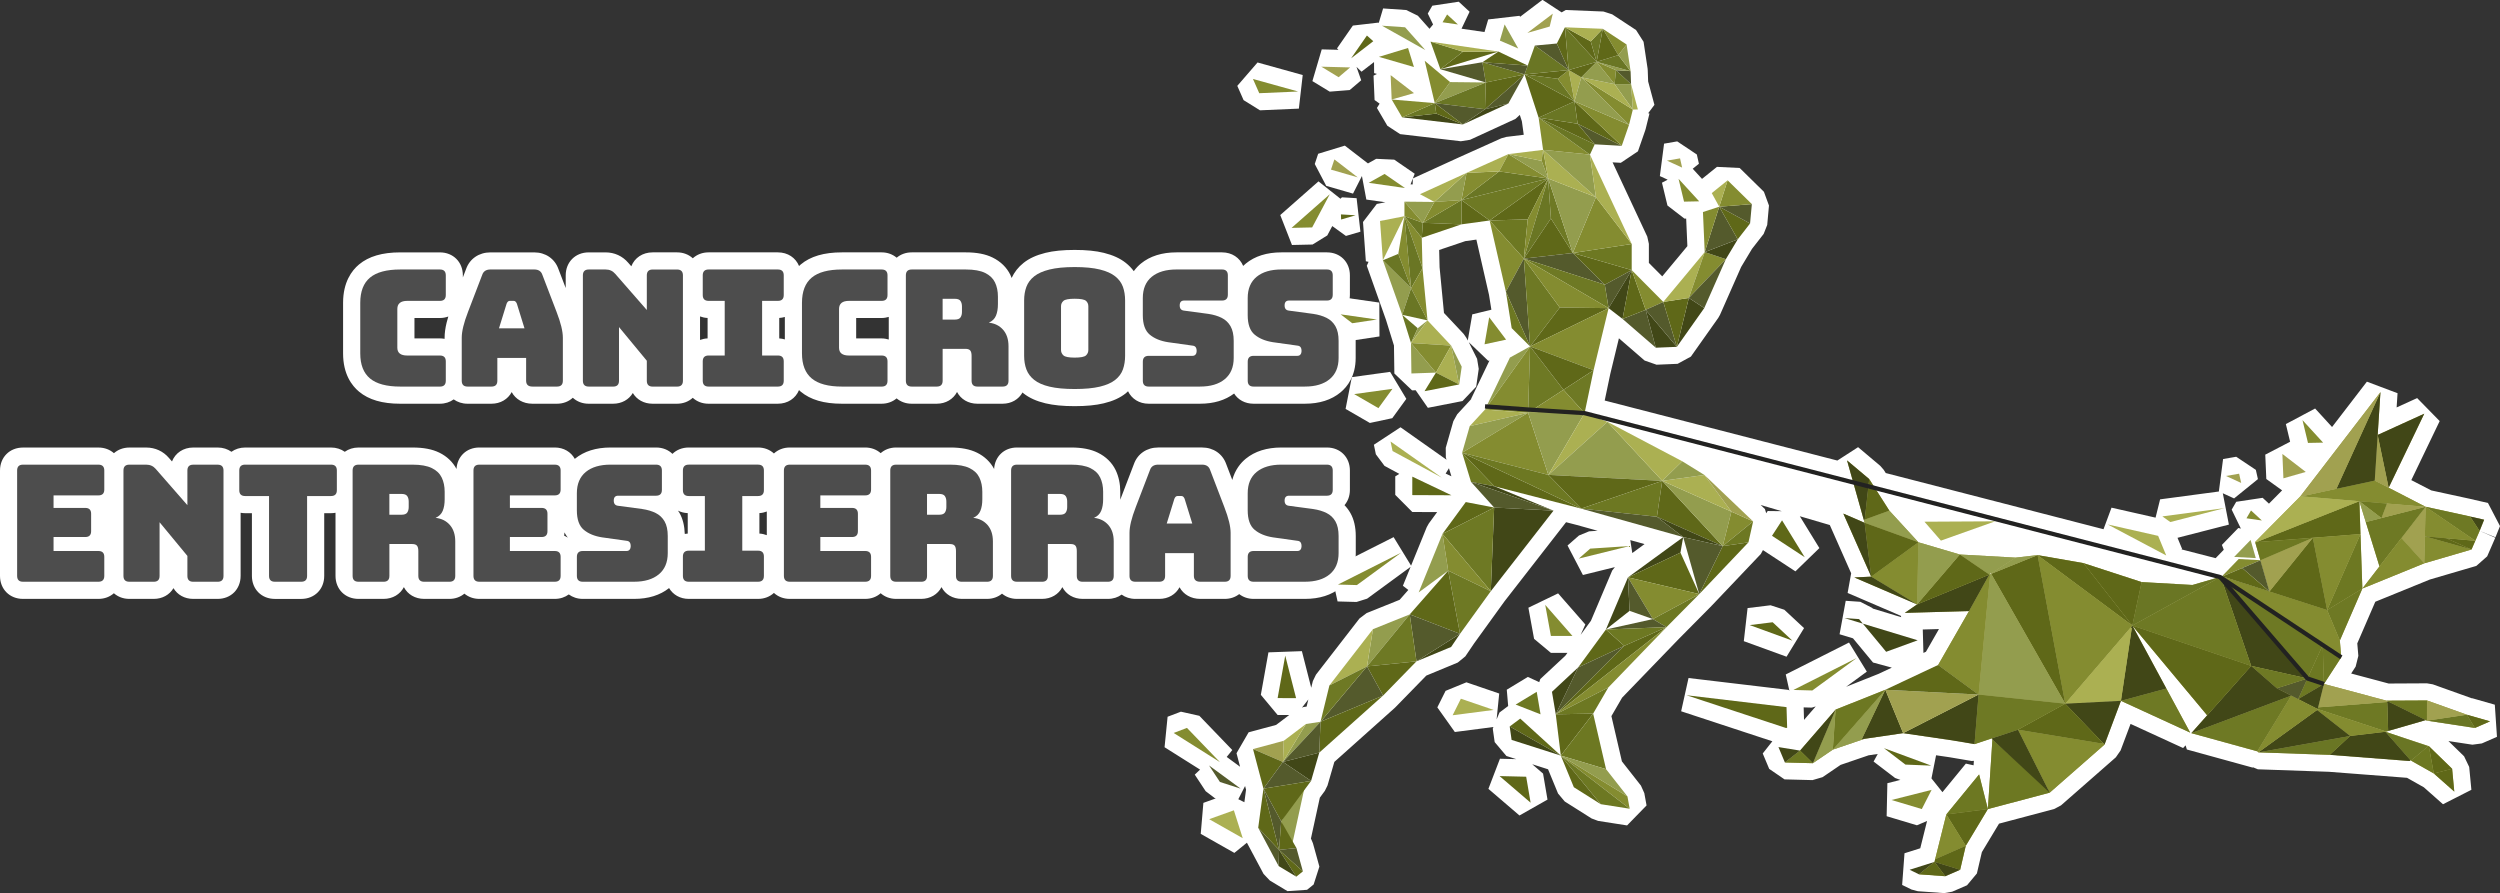 <?xml version="1.0" encoding="UTF-8"?>
<svg id="Capa_2" data-name="Capa 2" xmlns="http://www.w3.org/2000/svg" viewBox="0 0 1199.76 428.69">
  <rect x="0" y="0" width="1199.76" height="428.69" fill="#333333" stroke="none"/>
  <defs>
    <style>
      .cls-1 {
        fill: #6a7624;
      }

      .cls-1, .cls-2, .cls-3, .cls-4, .cls-5, .cls-6, .cls-7, .cls-8, .cls-9, .cls-10, .cls-11, .cls-12 {
        stroke-width: 0px;
      }

      .cls-2 {
        fill: #6d7822;
      }

      .cls-3 {
        fill: #4d4d4d;
      }

      .cls-4 {
        fill: #848c30;
      }

      .cls-5 {
        fill: #6e7924;
      }

      .cls-6 {
        fill: #545a2c;
      }

      .cls-7 {
        fill: #414717;
      }

      .cls-8 {
        fill: #939d4e;
      }

      .cls-9 {
        fill: #abb052;
      }

      .cls-13 {
        fill: none;
        stroke: #222221;
        stroke-miterlimit: 10;
        stroke-width: 2.05px;
      }

      .cls-10 {
        fill: #a1a150;
      }

      .cls-11 {
        fill: #fff;
      }

      .cls-12 {
        fill: #5f6818;
      }
    </style>
  </defs>
  <g id="triangulos">
    <g>
      <g>
        <polygon class="cls-11" points="644.01 94.69 643.3 95.38 632.74 87.04 614.4 103.2 620.02 117.57 629.9 117.35 636.97 112.99 639.36 108.49 645.92 113.23 652.87 111.19 651.04 95.11 644.01 94.69"/>
        <polygon class="cls-11" points="865.77 301.43 856.29 292.61 849.7 290.47 838.67 291.82 836.86 307.7 857.37 315.16 865.77 301.43"/>
        <polygon class="cls-11" points="644.54 142.72 638.38 157.37 643.96 161.64 650.18 163.25 662.01 161.46 661.94 145.21 644.54 142.72"/>
        <polygon class="cls-11" points="645.75 196.24 657.4 202.98 668.16 200.69 674.9 191.41 667.12 178.45 648.74 180.99 645.75 196.24"/>
        <polygon class="cls-11" points="604.67 52.94 623.33 52.13 625.18 36.01 603.5 29.98 593.78 41.21 596.8 48.05 604.67 52.94"/>
        <path class="cls-11" d="M1186.38,335.16l-18.89-6.75-2.81-.48-18.35.1-18-4.81,2.15-3.3,1.3-5.17-.51-5.99,8.65-19.98,26.2-10.67,22.27-6.52,5.22-4.6,3.89-8.93-6.87-2.99.02-.02,6.93,2.8,2.18-5.38-5.78-11.09-6.7-1.54v.02s-.13-.08-.13-.08l-20.38-4.43-9.58-4.94,13.62-28.33-10.81-11.04-9.85,4.49.44-6.83-14.71-5.54-16.72,21.76-8.13-8.88-14.04,7.47,2.04,8.48-11.92,6.19.5,11.69,7.58,5.46-6.31,6.37-3.03-2.8-12.68,1.91-2.18,3.76,4.42,9.11-1.23-.31-7.89,8.13.91,2.32-3.92,4.04-16.37-4.22.27-.25-2.19-5.3,24.66-6.34-2.92-15.04,5.41,2.48,11.44-9.27-1-4.44-9.42-6.29-6.3,1.09-2.02,15.56.04.02-28.24,3.77-2.18,8.78-21.14-4.79-3.84,10.35-104.5-26.96-1.01-1.59-1.63-1.87-10.64-8.96-9.95,6.42-111.65-28.8,2.68-12.79,4.14-17.08,12.34,10.68,5.73,2,10.11-.43,6.36-3.47,13.15-18.6.81-1.42,10.16-23,5.19-8.65,5.62-7.22,1.7-4.3.84-9.3-2.42-6.6-11.63-11.42-10.91-.54-7.17,5.77-4.46-4.87,2.97-2.4-1-4.44-9.42-6.29-6.3,1.09-2.02,15.56,3.75,1.72-2.74,1.46,2.64,10.95,8.16,6.29.82-.02.58,13.22-12.07,14.51-6.41-6.45v-9.16l-.77-3.48-16.65-35.63,3.96.22,8.22-5.51,3.51-10.1.21-.72,1.81-7.31-.62-.15,3-4.03-3.02-11.23-.19-5.32-.08-.92-1.92-12.78-3.61-5.65-11.45-7.53-4.19-1.35-18.12-.73-1.94,1.14-9.2-6.03-10.75,8.15-.27-.47-15.03,1.73-1.78,6.06-11.02-1.61,3.87-8.14-5.21-4.81-12.68,1.91-2.18,3.76,2.57,5.29h-.06s-1.68,2.04-1.68,2.04l-5.58-6.27-5.58-2.74-11.11-.76-2.08,6.97-.19-.17-12.24,1.42-7.61,10.95.72.69-8.05-.21-4.48,15.23,8.31,5.05,9.59-.76,5.52-4.69-2.26-6.42,2.42,2.3,6-4.63.04,5.31,1.34.39-1.62.84.5,11.69,2.42,1.74-1.3,2.06,5.01,8.55,6.13,4.01,29.15,3.42,4.39-.7,21.82-10.04,2.07-1.91,1,3.09.89,6.45-8.35,1.02-2.37.66-20.13,9.05-22.36,10.22-.09,2.87h-1.03s2-5.13,2-5.13l-9.81-6.75-8.67-.4-3.95,2.21-11.1-8.54-12.8,3.91-1.63,4.91,5.51,10.49,12.85,3.72,4.28-8.45,2.11,11.3,9.14,1.31-4.12.8-6.62,8.66,1.37,18.86,1.29.25-.84,1.9,9.23,26.02,3.81,12.25.19,13.42,8.5,8.1,1.73-.06,5.85,8.43,16.63-3.25,6.56-6.9,1.22-8.52-.79-4.84-4-8,9.34,8.95.6-.13-8.82,18.39.12.06-.1.11-.08-.04-.12.25-6.47,7.01-1.86,3.32-3.65,12.78.04,4.65.33,1.08-22.08-15.58-12.78,8.39.95,4.58,4.14,5.55,7.1,3.84-1.93,1.22v8.86s8.18,8.22,8.18,8.22l11.92.05-4.02,5.49-.98,1.76-7.51,18.45-8.38-13.69-30.36,15.32,3.47,15.55,9.09.25,5.08-1.58,20.87-15.28-3.7,9.08,2.6,2.02-4.16,4.72-15.84,6.37-3.43,2.59-20.89,26.98-1.49,3.08-.78,3.18-4.48-17.56-16.05.58-3.65,20.38,8.05,9.67,5.57.02-6.27,4.74-13.21,3.56-5.81,10.03,1.71,6.5-6.42-4.71,2.69-3.31-15.82-16.43-8.84-1.98-6.39,2.43-1.46,14.63,17.04,10.74-2.55,2.42,5.24,7.94,4.33,3.29.53.17-5.96,2.14-1.27,14.88,16.13,9.13,6.03-4.89,7.98,14.97,3.01,3.17,8.47,5.1,9.4-.64,3.16-2.55,2.76-8.58-3.09-11.18-.78-1.88-.2-.35,4.28-19.67,2.41-3.27,1.28-2.59,3.28-11.31,28.87-25.81.41-.39,14.85-15.22,15.08-6.25,3.65-2.98,4.19-6.19,14.62-20.24,29.53-37.95,5.05,1.3,10.09,2.81-4.09.27-4.87,2.01-5.47,4.79,7.38,14.16,15.35-3.79-1.29,1.63-10.22,24.14-4.94,6.74,2.26-4.98-13.07-14.93-14.26,6.89,2.73,14.93,8.08,6.74h7.93l-1.02,1.39-12.01,11.18-.5,1.48-5.46-2.5-10.12,6.13.67,7.83-4.17,3.11-1.38,3.31,1.25-12.42-15.74-5.38-10,4.1-3.96,7.93,8.4,11.82,18.53-2.4-.33.79.92,6.45,5.63,6.67,4.72,1.51-7.82-.19-5.54,14.45,14.91,12.78,13.45-7.62-2.13-12.48-5.21-4.5,7.61,2.43,4.79,11.63,3.21,3.82,12.9,8.15,3.12,1.17,13.9,2.17,9.35-9.59-1.08-5.92-1.62-3.6-9.13-11.62-5.04-21.73,5.14-8.86,27.17-28.15,15.71-15.86.03-.15.09.02,23.59-24.83.99-1.85,15.59,10.21,11.5-11.17-9.39-15.28,14.39,4.22,10.25,23.16-1.7,9.44,25.51,10.96.22.67-13.64-4.14-.24-.29-5.77-2.96-6.99-.48-2.95,16.06,6.44,1.95,9.61,11.61,9.03,2.45-6.34,2.98-15.6,6.22,9.94-7.28-8.55-13.96-30.36,15.32,1.75,7.83-.37-.41-48.04-5.71-3.54,15.96,43.77,14.4-4.62,5.85,3.1,7.39,7.36,5.04,13.43.35,4.83-1.42,8.65-5.89,13.08-4.47h.01s.27-.11.27-.11l4.47-.66-2,3.64,10.32,7.89,2.54.92-6.24,1.58-.35,15.84,14.54,4.36,4.86-2.08-3.27,13.11-7.56,2.39-1.13,15.21,4.5,2.2,3.02.81,12.61.9,3.86-.66,7.15-3.1,4.73-5.67,2.39-10.24,8.23-13.66,26.44-7.01,3.31-1.76,26.31-23.06,2.28-3.29,4.79-12.75,25.21,11.58,1.21-1.29.59,1.99,31.63,8.71.05-.19,2.4.99,34.05,1.19,37.53,2.89,8.08,4.56,9.19,8.13,13.62-6.93-1.05-10.97-2.45-5.11-7.52-7.32,11.5,1.75,4.53-.6,7.27-3.18-1.04-15.42-10.87-3.11ZM698.95,235.18l.03.04-.04.02v-.06ZM926.92,373.54l2.21-11.08,6.37.93,10.7,1.81,1.07-.08-.14,2.16-3.7-.82-11.24,13.71-5.27-6.61ZM704.4,163.46l-.65-1.29-1.36-1.95-9.42-10.03-2.11-21.96-.2-8.27,12.57-4.25,5.29-.73,6.07,26.56,1.13,7.09-9.17,2.23-2.17,12.6ZM696.54,228.58l-2.77-1.32,1.59-2.56,1.18,3.88ZM627.05,339.09l-1.57.24-.67.28,3.07-3.94-.83,3.41ZM597.98,378.99l-.8,6-2.91-1.44,3.25-6.35.47,1.79ZM789.23,261.11l-5.89,4.3-.96-6.21,6.85,1.91ZM848.32,245.23l-.71,1.09-.62-2.04-2.02-1.92,10.09,2.96-6.75-.08ZM922.76,302.1l7.76-.22-6.24,10.89-1.22.57-.31-11.24ZM871.38,339l-5.62,6.48-.18-6,3.93.11,1.86-.58Z"/>
      </g>
      <g>
        <path class="cls-11" d="M648.02,152.48c-.79-1.38-1.72-2.61-2.79-3.71,1.64-1.91,2.59-4.44,2.59-7.34v-9.29c0-6.39-4.64-11.03-11.03-11.03h-21.85c-6.97,0-12.71,1.81-17.07,5.37-.42.34-.84.72-1.27,1.14-1.63-3.94-5.4-6.51-10.15-6.51h-21.85c-6.97,0-12.71,1.81-17.07,5.37-1.13.92-2.32,2.14-3.42,3.66-1.06-1.46-2.34-2.78-3.83-3.97-2.73-2.17-6.16-3.74-10.51-4.82-3.83-.95-8.42-1.41-14.03-1.41s-10.21.46-14.04,1.41c-4.35,1.08-7.79,2.65-10.5,4.82-2.54,2.01-4.43,4.46-5.72,7.23-.19-.48-.36-.96-.58-1.42-1.73-3.6-4.69-6.5-8.56-8.39-3.41-1.67-7.6-2.48-12.82-2.48h-25.99c-2.85,0-5.32.96-7.22,2.56-1.9-1.59-4.37-2.56-7.22-2.56h-19.04c-8.62,0-15.09,1.9-19.78,5.81-.26.22-.54.49-.81.74-1.62-3.96-5.4-6.55-10.17-6.55h-33.25c-3.03,0-5.64,1.07-7.57,2.84-1.93-1.77-4.54-2.84-7.57-2.84h-11.71c-4.82,0-8.64,2.64-10.23,6.68l-1.47-1.68c-2.75-3.22-6.6-4.99-10.86-4.99h-8.12c-6.39,0-11.03,4.64-11.03,11.03v6.08l-3.5-9.13c-1.74-4.93-6.17-7.98-11.62-7.98h-20.99c-5.5,0-9.96,3.05-11.7,7.98l-1.55,4.04v-.99c0-6.39-4.64-11.03-11.02-11.03h-19.04c-8.62,0-15.09,1.9-19.78,5.81-3.48,2.9-7.64,8.45-7.64,18.41v24.27c0,9.89,4.15,15.43,7.64,18.33,4.69,3.91,11.16,5.81,19.78,5.81h19.04c2.56,0,4.82-.77,6.63-2.08,1.81,1.31,4.07,2.08,6.63,2.08h11.47c4.37,0,7.92-2.17,9.73-5.59,1.84,3.42,5.47,5.59,9.94,5.59h11.78c3.05,0,5.67-1.08,7.61-2.87,1.94,1.8,4.56,2.87,7.61,2.87h11.71c4.18,0,7.61-1.99,9.48-5.15,1.87,3.16,5.3,5.15,9.48,5.15h11.71c3.03,0,5.64-1.07,7.57-2.84,1.93,1.77,4.54,2.84,7.57,2.84h33.25c4.76,0,8.55-2.58,10.17-6.54.27.25.54.52.8.73,4.69,3.91,11.16,5.81,19.78,5.81h19.04c2.85,0,5.32-.96,7.22-2.56,1.9,1.59,4.37,2.56,7.22,2.56h12.02c4.39,0,7.96-2.19,9.76-5.64,1.8,3.45,5.36,5.64,9.76,5.64h12.1c4.28,0,7.73-2.11,9.57-5.4.16.13.3.29.46.42,2.75,2.18,6.21,3.75,10.57,4.79,3.82.91,8.39,1.36,13.97,1.36s10.15-.44,13.97-1.36c4.37-1.04,7.82-2.61,10.58-4.8.39-.31.73-.66,1.09-.99,1.74,3.62,5.35,5.98,9.87,5.98h24.66c6.61,0,12.1-1.66,16.37-4.89,1.9,3.01,5.24,4.89,9.31,4.89h24.66c6.98,0,12.74-1.83,17.1-5.44,3.32-2.75,7.27-7.84,7.27-16.52v-8.19c0-4.35-.88-8.09-2.61-11.11ZM423.11,162.4h-12.23v-9.79h12.23c1.22,0,2.34-.22,3.41-.53v10.86c-1.07-.32-2.2-.53-3.41-.53ZM335.95,151.85c1.12.41,2.32.7,3.63.74v9.81c-1.3.05-2.51.33-3.63.74v-11.3ZM373.96,162.42v-9.83c.95-.05,1.84-.23,2.69-.48v10.78c-.85-.25-1.74-.43-2.69-.48ZM211.13,162.4h-12.23v-9.79h12.23c1.45,0,2.79-.27,4.02-.71-.31,1-.58,1.96-.8,2.88-.66,2.69-.98,5.09-.98,7.33v.5c-.72-.13-1.47-.21-2.24-.21Z"/>
        <path class="cls-11" d="M645.23,242.42c1.64-1.91,2.59-4.44,2.59-7.34v-9.29c0-6.39-4.64-11.03-11.03-11.03h-21.85c-6.97,0-12.71,1.81-17.07,5.37-2.42,1.98-5.16,5.23-6.49,10.2l-2.91-7.6c-1.74-4.93-6.17-7.98-11.62-7.98h-20.99c-5.5,0-9.96,3.05-11.7,7.98l-6.55,17.1c0-.08.01-.16.01-.24v-3.59c0-3.83-.75-7.32-2.21-10.38-1.73-3.6-4.69-6.5-8.56-8.39-3.41-1.67-7.6-2.47-12.82-2.47h-25.99c-6.14,0-10.61,4.3-10.96,10.3-1.76-3.33-4.57-6.04-8.22-7.83-3.41-1.66-7.6-2.47-12.82-2.47h-25.99c-2.95,0-5.5,1.02-7.41,2.71-1.92-1.69-4.46-2.71-7.41-2.71h-36.21c-3.05,0-5.67,1.08-7.61,2.87-1.94-1.8-4.56-2.87-7.61-2.87h-33.25c-3.16,0-5.89,1.14-7.84,3.06-1.95-1.92-4.68-3.06-7.84-3.06h-21.85c-6.97,0-12.71,1.81-17.07,5.37-.03.03-.07.06-.1.09-1.83-3.33-5.3-5.46-9.6-5.46h-36.21c-6.14,0-10.61,4.3-10.96,10.3-1.76-3.33-4.57-6.04-8.22-7.82-3.41-1.67-7.6-2.47-12.82-2.47h-25.99c-2.54,0-4.79.76-6.59,2.05-1.81-1.29-4.05-2.05-6.59-2.05h-41.21c-2.54,0-4.79.76-6.59,2.05-1.81-1.29-4.05-2.05-6.59-2.05h-11.71c-4.82,0-8.64,2.64-10.23,6.68l-1.47-1.68c-2.75-3.22-6.6-4.99-10.86-4.99h-8.12c-2.95,0-5.5,1.02-7.41,2.71-1.92-1.69-4.46-2.71-7.41-2.71H11.03c-6.39,0-11.03,4.64-11.03,11.03v50.57c0,6.39,4.64,11.03,11.03,11.03h36.21c2.95,0,5.5-1.02,7.41-2.71,1.92,1.69,4.46,2.71,7.41,2.71h11.71c4.18,0,7.61-1.99,9.48-5.15,1.87,3.16,5.3,5.15,9.48,5.15h11.71c6.39,0,11.03-4.64,11.03-11.03v-30.3c.7.12,1.42.2,2.16.2h3.26v30.11c0,6.39,4.64,11.03,11.03,11.03h12.64c6.39,0,11.03-4.64,11.03-11.03v-30.11h3.26c.75,0,1.47-.08,2.16-.2v30.3c0,6.39,4.64,11.03,11.03,11.03h12.02c4.39,0,7.96-2.19,9.76-5.64,1.8,3.45,5.36,5.64,9.76,5.64h12.1c2.83,0,5.29-.95,7.18-2.52,1.89,1.57,4.35,2.52,7.18,2.52h36.21c2.6,0,4.89-.8,6.71-2.14,1.83,1.34,4.11,2.14,6.71,2.14h24.66c6.81,0,12.44-1.75,16.76-5.19,1.87,3.17,5.27,5.19,9.46,5.19h33.25c3.05,0,5.67-1.08,7.61-2.87,1.94,1.8,4.56,2.87,7.61,2.87h36.21c2.95,0,5.5-1.02,7.41-2.71,1.92,1.69,4.46,2.71,7.41,2.71h12.02c4.39,0,7.96-2.19,9.76-5.64,1.8,3.45,5.36,5.64,9.76,5.64h12.1c2.83,0,5.29-.95,7.18-2.52,1.89,1.57,4.35,2.52,7.18,2.52h12.02c4.39,0,7.96-2.19,9.76-5.64,1.8,3.45,5.36,5.64,9.76,5.64h12.1c2.54,0,4.79-.76,6.59-2.05,1.81,1.29,4.05,2.05,6.59,2.05h11.47c4.37,0,7.92-2.17,9.73-5.59,1.84,3.42,5.47,5.59,9.94,5.59h11.78c2.7,0,5.05-.86,6.91-2.3,1.86,1.44,4.21,2.3,6.91,2.3h24.66c6.98,0,12.74-1.83,17.1-5.44,3.32-2.75,7.27-7.84,7.27-16.52v-8.19c0-4.35-.88-8.09-2.61-11.11-.79-1.38-1.72-2.61-2.79-3.71ZM326.08,246.13c-.22-.38-.47-.72-.71-1.07,1.39.69,2.96,1.13,4.68,1.19v9.81c-.49.02-.95.11-1.42.18-.13-3.92-.96-7.33-2.56-10.11ZM364.44,256.07v-9.83c1.28-.06,2.45-.35,3.55-.77v11.36c-1.1-.42-2.27-.7-3.55-.77ZM270.75,257.08c.09-.51.11-1.05.14-1.58.46.9,1,1.74,1.6,2.52-.55-.36-1.12-.68-1.74-.94Z"/>
      </g>
      <g>
        <path class="cls-3" d="M211.13,185.52h-19.04c-6.56,0-11.39-1.3-14.52-3.9-3.12-2.6-4.68-6.61-4.68-12.02v-24.27c0-5.46,1.56-9.5,4.68-12.1s7.96-3.9,14.52-3.9h19.04c1.87,0,2.81.94,2.81,2.81v9.44c0,1.87-.94,2.81-2.81,2.81h-15.69c-3.17,0-4.76,1.3-4.76,3.9v18.58c0,2.5,1.59,3.75,4.76,3.75h15.69c1.87,0,2.81.94,2.81,2.81v9.29c0,1.87-.94,2.81-2.81,2.81Z"/>
        <path class="cls-3" d="M238.68,182.71c0,1.87-.94,2.81-2.81,2.81h-11.47c-1.87,0-2.81-.94-2.81-2.81v-20.6c0-1.56.25-3.36.74-5.39.49-2.03,1.26-4.39,2.3-7.1l6.79-17.72c.57-1.72,1.9-2.58,3.98-2.58h20.99c2.03,0,3.33.86,3.9,2.58l6.79,17.72c1.04,2.71,1.81,5.07,2.3,7.1.49,2.03.74,3.82.74,5.39v20.6c0,1.87-.94,2.81-2.81,2.81h-11.78c-2.03,0-3.04-.94-3.04-2.81v-10.93h-13.81v10.93ZM243.13,145.72l-3.67,11.86h12.25l-3.67-11.86c-.37-.88-.86-1.33-1.48-1.33h-1.95c-.62,0-1.12.44-1.48,1.33Z"/>
        <path class="cls-3" d="M294.25,185.52h-11.71c-1.87,0-2.81-.94-2.81-2.81v-50.57c0-1.87.94-2.81,2.81-2.81h8.12c1.87,0,3.41.7,4.61,2.11l15.14,17.33v-16.62c0-1.87.94-2.81,2.81-2.81h11.71c1.87,0,2.81.94,2.81,2.81v50.57c0,1.87-.94,2.81-2.81,2.81h-11.71c-1.87,0-2.81-.94-2.81-2.81v-9.6l-13.35-16.16v25.76c0,1.87-.94,2.81-2.81,2.81Z"/>
        <path class="cls-3" d="M340.06,185.52c-1.87,0-2.81-.94-2.81-2.81v-9.29c0-1.87.94-2.81,2.81-2.81h7.73v-26.22h-7.73c-1.87,0-2.81-.94-2.81-2.81v-9.44c0-1.87.94-2.81,2.81-2.81h33.25c1.87,0,2.81.94,2.81,2.81v9.44c0,1.87-.94,2.81-2.81,2.81h-7.57v26.22h7.57c1.87,0,2.81.94,2.81,2.81v9.29c0,1.87-.94,2.81-2.81,2.81h-33.25Z"/>
        <path class="cls-3" d="M423.11,185.52h-19.04c-6.56,0-11.39-1.3-14.52-3.9-3.12-2.6-4.68-6.61-4.68-12.02v-24.27c0-5.46,1.56-9.5,4.68-12.1,3.12-2.6,7.96-3.9,14.52-3.9h19.04c1.87,0,2.81.94,2.81,2.81v9.44c0,1.87-.94,2.81-2.81,2.81h-15.69c-3.17,0-4.76,1.3-4.76,3.9v18.58c0,2.5,1.59,3.75,4.76,3.75h15.69c1.87,0,2.81.94,2.81,2.81v9.29c0,1.87-.94,2.81-2.81,2.81Z"/>
        <path class="cls-3" d="M449.56,185.52h-12.02c-1.87,0-2.81-.94-2.81-2.81v-50.57c0-1.87.94-2.81,2.81-2.81h25.99c3.9,0,6.97.55,9.21,1.64,2.24,1.09,3.82,2.61,4.76,4.56.94,1.95,1.41,4.23,1.41,6.83v3.59c0,2.18-.31,4.03-.94,5.54-.62,1.51-1.77,2.63-3.43,3.36,2.86.31,5.15,1.46,6.87,3.43,1.72,1.98,2.58,4.61,2.58,7.88v16.55c0,1.87-.94,2.81-2.81,2.81h-12.1c-1.87,0-2.81-.94-2.81-2.81v-11.94c0-1.2-.22-2.06-.66-2.58-.44-.52-1.21-.78-2.3-.78h-10.93v15.3c0,1.87-.94,2.81-2.81,2.81ZM452.37,143.38v9.99h5.85c1.35,0,2.26-.35,2.73-1.05.47-.7.7-1.57.7-2.62v-2.65c0-1.04-.23-1.91-.7-2.61-.47-.7-1.38-1.05-2.73-1.05h-5.85Z"/>
        <path class="cls-3" d="M539.94,170.77c0,2.39-.35,4.56-1.05,6.52-.7,1.95-1.94,3.63-3.71,5.03-1.77,1.4-4.23,2.48-7.37,3.24-3.15.75-7.17,1.13-12.06,1.13s-8.91-.38-12.06-1.13c-3.15-.75-5.61-1.83-7.37-3.24-1.77-1.41-3.02-3.08-3.75-5.03-.73-1.95-1.09-4.12-1.09-6.52v-26.61c0-2.39.36-4.57,1.09-6.52.73-1.95,1.98-3.63,3.75-5.03,1.77-1.41,4.23-2.5,7.37-3.28,3.15-.78,7.17-1.17,12.06-1.17s8.91.39,12.06,1.17c3.15.78,5.61,1.87,7.37,3.28,1.77,1.4,3,3.08,3.71,5.03.7,1.95,1.05,4.13,1.05,6.52v26.61ZM509.19,167.96c0,1.04.39,1.91,1.17,2.61.78.7,2.58,1.05,5.39,1.05s4.67-.35,5.42-1.05c.75-.7,1.13-1.57,1.13-2.61v-21c0-1.04-.38-1.9-1.13-2.58-.75-.67-2.56-1.01-5.42-1.01s-4.61.34-5.39,1.01c-.78.68-1.17,1.54-1.17,2.58v21Z"/>
        <path class="cls-3" d="M575.92,185.52h-24.66c-1.87,0-2.81-.94-2.81-2.81v-9.13c0-1.87.94-2.81,2.81-2.81h20.99c.68,0,1.18-.22,1.52-.66.34-.44.51-.98.51-1.6,0-.88-.17-1.53-.51-1.95-.34-.42-.85-.65-1.52-.7l-11.71-1.64c-3.64-.57-6.57-1.78-8.78-3.63-2.21-1.85-3.32-4.96-3.32-9.33v-8.2c0-4.47,1.43-7.88,4.29-10.23,2.86-2.34,6.82-3.51,11.86-3.51h21.85c1.87,0,2.81.94,2.81,2.81v9.29c0,1.87-.94,2.81-2.81,2.81h-18.18c-1.41,0-2.11.78-2.11,2.34s.7,2.34,2.11,2.5l11.63,1.56c2.44.36,4.58,1,6.4,1.91,1.82.91,3.24,2.25,4.25,4.02,1.01,1.77,1.52,4.11,1.52,7.02v8.19c0,4.42-1.43,7.82-4.29,10.19-2.86,2.37-6.82,3.55-11.86,3.55Z"/>
        <path class="cls-3" d="M626.26,185.52h-24.66c-1.87,0-2.81-.94-2.81-2.81v-9.13c0-1.87.94-2.81,2.81-2.81h20.99c.68,0,1.18-.22,1.52-.66.34-.44.51-.98.51-1.6,0-.88-.17-1.53-.51-1.95-.34-.42-.85-.65-1.52-.7l-11.71-1.64c-3.64-.57-6.57-1.78-8.78-3.63-2.21-1.85-3.32-4.96-3.32-9.33v-8.2c0-4.47,1.43-7.88,4.29-10.23,2.86-2.34,6.82-3.51,11.86-3.51h21.85c1.87,0,2.81.94,2.81,2.81v9.29c0,1.87-.94,2.81-2.81,2.81h-18.18c-1.41,0-2.11.78-2.11,2.34s.7,2.34,2.11,2.5l11.63,1.56c2.45.36,4.58,1,6.4,1.91,1.82.91,3.24,2.25,4.25,4.02,1.02,1.77,1.52,4.11,1.52,7.02v8.19c0,4.42-1.43,7.82-4.29,10.19-2.86,2.37-6.82,3.55-11.86,3.55Z"/>
        <path class="cls-3" d="M47.24,279.18H11.03c-1.87,0-2.81-.94-2.81-2.81v-50.57c0-1.87.94-2.81,2.81-2.81h36.21c1.87,0,2.81.94,2.81,2.81v9.13c0,1.87-.94,2.81-2.81,2.81h-21.54v6.01h15.22c1.87,0,2.81.94,2.81,2.81v8.35c0,1.87-.94,2.81-2.81,2.81h-15.22v6.71h21.54c1.87,0,2.81.94,2.81,2.81v9.13c0,1.87-.94,2.81-2.81,2.81Z"/>
        <path class="cls-3" d="M73.77,279.18h-11.71c-1.87,0-2.81-.94-2.81-2.81v-50.57c0-1.87.94-2.81,2.81-2.81h8.12c1.87,0,3.41.7,4.61,2.11l15.14,17.33v-16.62c0-1.87.94-2.81,2.81-2.81h11.71c1.87,0,2.81.94,2.81,2.81v50.57c0,1.87-.94,2.81-2.81,2.81h-11.71c-1.87,0-2.81-.94-2.81-2.81v-9.6l-13.35-16.16v25.76c0,1.87-.94,2.81-2.81,2.81Z"/>
        <path class="cls-3" d="M144.56,279.18h-12.64c-1.87,0-2.81-.94-2.81-2.81v-38.32h-11.47c-1.87,0-2.81-.94-2.81-2.81v-9.45c0-1.87.94-2.81,2.81-2.81h41.21c1.87,0,2.81.94,2.81,2.81v9.45c0,1.87-.94,2.81-2.81,2.81h-11.47v38.32c0,1.87-.94,2.81-2.81,2.81Z"/>
        <path class="cls-3" d="M184.05,279.18h-12.02c-1.87,0-2.81-.94-2.81-2.81v-50.57c0-1.87.94-2.81,2.81-2.81h25.99c3.9,0,6.97.55,9.21,1.64,2.24,1.09,3.82,2.61,4.76,4.57.94,1.95,1.41,4.23,1.41,6.83v3.59c0,2.18-.31,4.03-.94,5.54-.62,1.51-1.77,2.63-3.43,3.36,2.86.31,5.15,1.46,6.87,3.43,1.72,1.98,2.58,4.61,2.58,7.88v16.55c0,1.87-.94,2.81-2.81,2.81h-12.1c-1.87,0-2.81-.94-2.81-2.81v-11.94c0-1.2-.22-2.06-.66-2.58-.44-.52-1.21-.78-2.3-.78h-10.93v15.3c0,1.87-.94,2.81-2.81,2.81ZM186.86,237.03v9.99h5.85c1.35,0,2.26-.35,2.73-1.05.47-.7.7-1.57.7-2.62v-2.65c0-1.04-.23-1.91-.7-2.61-.47-.7-1.38-1.05-2.73-1.05h-5.85Z"/>
        <path class="cls-3" d="M266.24,279.18h-36.21c-1.87,0-2.81-.94-2.81-2.81v-50.57c0-1.87.94-2.81,2.81-2.81h36.21c1.87,0,2.81.94,2.81,2.81v9.13c0,1.87-.94,2.81-2.81,2.81h-21.54v6.01h15.22c1.87,0,2.81.94,2.81,2.81v8.35c0,1.87-.94,2.81-2.81,2.81h-15.22v6.71h21.54c1.87,0,2.81.94,2.81,2.81v9.13c0,1.87-.94,2.81-2.81,2.81Z"/>
        <path class="cls-3" d="M304.32,279.18h-24.66c-1.87,0-2.81-.94-2.81-2.81v-9.13c0-1.87.94-2.81,2.81-2.81h20.99c.68,0,1.18-.22,1.52-.66.34-.44.51-.98.51-1.6,0-.88-.17-1.53-.51-1.95-.34-.42-.85-.65-1.52-.7l-11.71-1.64c-3.64-.57-6.57-1.78-8.78-3.63-2.21-1.85-3.32-4.96-3.32-9.33v-8.2c0-4.47,1.43-7.88,4.29-10.23,2.86-2.34,6.82-3.51,11.86-3.51h21.85c1.87,0,2.81.94,2.81,2.81v9.29c0,1.87-.94,2.81-2.81,2.81h-18.18c-1.41,0-2.11.78-2.11,2.34s.7,2.34,2.11,2.5l11.63,1.56c2.44.36,4.58,1,6.4,1.91,1.82.91,3.24,2.25,4.25,4.02,1.02,1.77,1.52,4.11,1.52,7.02v8.19c0,4.42-1.43,7.82-4.29,10.19-2.86,2.37-6.82,3.55-11.86,3.55Z"/>
        <path class="cls-3" d="M330.54,279.18c-1.87,0-2.81-.94-2.81-2.81v-9.29c0-1.87.94-2.81,2.81-2.81h7.73v-26.22h-7.73c-1.87,0-2.81-.94-2.81-2.81v-9.45c0-1.87.94-2.81,2.81-2.81h33.25c1.87,0,2.81.94,2.81,2.81v9.45c0,1.87-.94,2.81-2.81,2.81h-7.57v26.22h7.57c1.87,0,2.81.94,2.81,2.81v9.29c0,1.87-.94,2.81-2.81,2.81h-33.25Z"/>
        <path class="cls-3" d="M415.22,279.18h-36.21c-1.87,0-2.81-.94-2.81-2.81v-50.57c0-1.87.94-2.81,2.81-2.81h36.21c1.87,0,2.81.94,2.81,2.81v9.13c0,1.87-.94,2.81-2.81,2.81h-21.54v6.01h15.22c1.87,0,2.81.94,2.81,2.81v8.35c0,1.87-.94,2.81-2.81,2.81h-15.22v6.71h21.54c1.87,0,2.81.94,2.81,2.81v9.13c0,1.87-.94,2.81-2.81,2.81Z"/>
        <path class="cls-3" d="M442.07,279.18h-12.02c-1.87,0-2.81-.94-2.81-2.81v-50.57c0-1.87.94-2.81,2.81-2.81h25.99c3.9,0,6.97.55,9.21,1.64,2.24,1.09,3.82,2.61,4.76,4.57.94,1.95,1.41,4.23,1.41,6.83v3.59c0,2.18-.31,4.03-.94,5.54-.62,1.51-1.77,2.63-3.43,3.36,2.86.31,5.15,1.46,6.87,3.43,1.72,1.98,2.58,4.61,2.58,7.88v16.55c0,1.87-.94,2.81-2.81,2.81h-12.1c-1.87,0-2.81-.94-2.81-2.81v-11.94c0-1.2-.22-2.06-.66-2.58-.44-.52-1.21-.78-2.3-.78h-10.93v15.3c0,1.87-.94,2.81-2.81,2.81ZM444.88,237.03v9.99h5.85c1.35,0,2.26-.35,2.73-1.05s.7-1.57.7-2.62v-2.65c0-1.04-.23-1.91-.7-2.61s-1.38-1.05-2.73-1.05h-5.85Z"/>
        <path class="cls-3" d="M500.06,279.18h-12.02c-1.87,0-2.81-.94-2.81-2.81v-50.57c0-1.87.94-2.81,2.81-2.81h25.99c3.9,0,6.97.55,9.21,1.64,2.24,1.09,3.82,2.61,4.76,4.57.94,1.95,1.4,4.23,1.4,6.83v3.59c0,2.18-.31,4.03-.94,5.54-.62,1.51-1.77,2.63-3.43,3.36,2.86.31,5.15,1.46,6.87,3.43,1.72,1.98,2.58,4.61,2.58,7.88v16.55c0,1.87-.94,2.81-2.81,2.81h-12.1c-1.87,0-2.81-.94-2.81-2.81v-11.94c0-1.2-.22-2.06-.66-2.58-.44-.52-1.21-.78-2.3-.78h-10.93v15.3c0,1.87-.94,2.81-2.81,2.81ZM502.87,237.03v9.99h5.85c1.35,0,2.26-.35,2.73-1.05s.7-1.57.7-2.62v-2.65c0-1.04-.23-1.91-.7-2.61s-1.38-1.05-2.73-1.05h-5.85Z"/>
        <path class="cls-3" d="M559.14,276.37c0,1.87-.94,2.81-2.81,2.81h-11.47c-1.87,0-2.81-.94-2.81-2.81v-20.6c0-1.56.25-3.36.74-5.39.49-2.03,1.26-4.39,2.3-7.1l6.79-17.72c.57-1.72,1.9-2.58,3.98-2.58h20.99c2.03,0,3.33.86,3.9,2.58l6.79,17.72c1.04,2.71,1.81,5.07,2.3,7.1.49,2.03.74,3.82.74,5.39v20.6c0,1.87-.94,2.81-2.81,2.81h-11.78c-2.03,0-3.04-.94-3.04-2.81v-10.93h-13.81v10.93ZM563.59,239.37l-3.67,11.86h12.25l-3.67-11.86c-.36-.88-.86-1.33-1.48-1.33h-1.95c-.62,0-1.12.44-1.48,1.33Z"/>
        <path class="cls-3" d="M626.26,279.18h-24.66c-1.87,0-2.81-.94-2.81-2.81v-9.13c0-1.87.94-2.81,2.81-2.81h20.99c.68,0,1.18-.22,1.52-.66.34-.44.51-.98.51-1.6,0-.88-.17-1.53-.51-1.95-.34-.42-.85-.65-1.52-.7l-11.71-1.64c-3.64-.57-6.57-1.78-8.78-3.63-2.21-1.85-3.32-4.96-3.32-9.33v-8.2c0-4.47,1.43-7.88,4.29-10.23,2.86-2.34,6.82-3.51,11.86-3.51h21.85c1.87,0,2.81.94,2.81,2.81v9.29c0,1.87-.94,2.81-2.81,2.81h-18.18c-1.4,0-2.11.78-2.11,2.34s.7,2.34,2.11,2.5l11.63,1.56c2.45.36,4.58,1,6.4,1.91,1.82.91,3.24,2.25,4.25,4.02,1.01,1.77,1.52,4.11,1.52,7.02v8.19c0,4.42-1.43,7.82-4.29,10.19-2.86,2.37-6.82,3.55-11.86,3.55Z"/>
      </g>
      <g>
        <polygon class="cls-12" points="733.15 105.28 714.87 105.81 742.96 85.67 733.15 105.28"/>
        <polygon class="cls-12" points="714.87 105.81 701.35 107.67 701.35 96.01 714.87 105.81"/>
        <polygon class="cls-5" points="714.87 105.81 742.96 85.67 701.35 96.01 714.87 105.81"/>
        <polygon class="cls-2" points="733.15 105.28 714.87 105.81 731.3 124.1 733.15 105.28"/>
        <polygon class="cls-4" points="733.15 105.28 742.96 85.67 731.3 124.1 733.15 105.28"/>
        <polygon class="cls-1" points="682.82 106.91 701.35 107.67 701.35 96.01 682.82 106.91"/>
        <polygon class="cls-12" points="682.82 106.91 701.35 107.67 682.31 114.11 682.82 106.91"/>
        <polygon class="cls-1" points="719.43 82.26 742.96 85.67 701.35 96.01 719.43 82.26"/>
        <polygon class="cls-4" points="719.43 82.26 703.81 82.97 701.35 96.01 719.43 82.26"/>
        <polygon class="cls-9" points="719.43 82.26 723.9 73.95 703.81 82.97 719.43 82.26"/>
        <polygon class="cls-8" points="688.37 96.92 703.81 82.97 701.35 96.01 688.37 96.92"/>
        <polygon class="cls-4" points="688.37 96.92 682.82 106.91 701.35 96.01 688.37 96.92"/>
        <polygon class="cls-9" points="688.37 96.92 681.45 93.19 703.81 82.97 688.37 96.92"/>
        <polygon class="cls-8" points="688.37 96.92 682.82 106.91 674 96.77 688.37 96.92"/>
        <polygon class="cls-4" points="719.43 82.26 742.96 85.67 723.9 73.95 719.43 82.26"/>
        <polygon class="cls-8" points="739.82 77.19 742.96 85.67 723.9 73.95 739.82 77.19"/>
        <polygon class="cls-9" points="739.82 77.19 740.53 71.92 723.9 73.95 739.82 77.19"/>
        <polygon class="cls-4" points="739.82 77.19 742.96 85.67 740.53 71.92 739.82 77.19"/>
        <polygon class="cls-1" points="744.28 104.83 742.96 85.67 731.3 124.1 744.28 104.83"/>
        <polygon class="cls-12" points="744.28 104.83 754.78 121.41 731.3 124.1 744.28 104.83"/>
        <polygon class="cls-4" points="722.68 139.97 714.87 105.81 731.3 124.1 722.68 139.97"/>
        <polygon class="cls-1" points="682.82 106.91 674 103.76 682.31 114.11 682.82 106.91"/>
        <polygon class="cls-4" points="682.82 106.91 674 103.76 674 96.77 682.82 106.91"/>
        <polygon class="cls-9" points="662.28 106.05 674 103.76 663.65 124.91 662.28 106.05"/>
        <polygon class="cls-9" points="668.29 216.45 667.33 211.87 691.97 229.25 668.29 216.45"/>
        <polygon class="cls-9" points="1041.54 250.53 1037.72 247.82 1067.6 243.83 1041.54 250.53"/>
        <polygon class="cls-9" points="931.45 259.45 923.55 250.37 957.5 250.18 931.45 259.45"/>
        <polygon class="cls-9" points="697.12 343.25 701.08 335.32 716.82 340.7 697.12 343.25"/>
        <polygon class="cls-9" points="580.28 393.13 592.14 388.87 596.4 402.26 580.28 393.13"/>
        <polygon class="cls-4" points="677.19 138.3 674 103.76 671.05 121.82 677.19 138.3"/>
        <polygon class="cls-8" points="677.19 138.3 672.93 151.08 663.65 124.91 677.19 138.3"/>
        <polygon class="cls-4" points="682.67 128.72 674 103.76 682.31 114.11 682.67 128.72"/>
        <polygon class="cls-1" points="682.67 128.72 674 103.76 677.19 138.3 682.67 128.72"/>
        <polygon class="cls-4" points="682.67 128.72 685.07 153.76 677.19 138.3 682.67 128.72"/>
        <polygon class="cls-1" points="672.93 151.08 685.07 153.76 677.19 138.3 672.93 151.08"/>
        <polygon class="cls-1" points="672.93 151.08 677.14 164.62 680.38 157.52 672.93 151.08"/>
        <polygon class="cls-8" points="685.07 153.76 677.14 164.62 680.38 157.52 685.07 153.76"/>
        <polygon class="cls-9" points="685.07 153.76 677.14 164.62 696.41 165.84 685.07 153.76"/>
        <polygon class="cls-8" points="677.34 179.23 677.14 164.62 689.11 178.82 677.34 179.23"/>
        <polygon class="cls-4" points="696.41 165.84 677.14 164.62 689.11 178.82 696.41 165.84"/>
        <polygon class="cls-9" points="696.41 165.84 700.26 184.5 689.11 178.82 696.41 165.84"/>
        <polygon class="cls-12" points="683.63 187.74 700.26 184.5 689.11 178.82 683.63 187.74"/>
        <polygon class="cls-8" points="696.41 165.84 700.26 184.5 701.48 175.98 696.41 165.84"/>
        <polygon class="cls-6" points="770.15 136.63 754.78 121.41 731.3 124.1 770.15 136.63"/>
        <polygon class="cls-12" points="770.15 136.63 754.78 121.41 783.06 129.62 770.15 136.63"/>
        <polygon class="cls-2" points="783.06 117.08 754.78 121.41 783.06 129.62 783.06 117.08"/>
        <polygon class="cls-4" points="783.06 117.08 754.78 121.41 765.89 94.64 783.06 117.08"/>
        <polygon class="cls-5" points="744.28 104.83 754.78 121.41 742.96 85.67 744.28 104.83"/>
        <polygon class="cls-6" points="734.31 166.26 722.68 139.97 731.3 124.1 734.31 166.26"/>
        <polygon class="cls-2" points="734.31 166.26 722.68 139.97 725.46 157.47 734.31 166.26"/>
        <polygon class="cls-8" points="742.96 85.67 754.78 121.41 765.89 94.64 742.96 85.67"/>
        <polygon class="cls-9" points="742.96 85.67 740.53 71.92 765.89 94.64 742.96 85.67"/>
        <polygon class="cls-8" points="763.02 74.19 740.53 71.92 765.89 94.64 763.02 74.19"/>
        <polygon class="cls-4" points="763.02 74.19 740.53 71.92 738.39 56.47 763.02 74.19"/>
        <polygon class="cls-1" points="763.02 74.19 765.31 69.26 738.39 56.47 763.02 74.19"/>
        <polygon class="cls-6" points="778.28 69.99 765.31 69.26 757.1 59.38 778.28 69.99"/>
        <polygon class="cls-12" points="778.28 69.99 755.6 48.64 757.1 59.38 778.28 69.99"/>
        <polygon class="cls-12" points="738.39 56.47 765.31 69.26 757.1 59.38 738.39 56.47"/>
        <polygon class="cls-1" points="738.39 56.47 755.6 48.64 757.1 59.38 738.39 56.47"/>
        <polygon class="cls-12" points="738.39 56.47 755.6 48.64 731.64 35.7 738.39 56.47"/>
        <polygon class="cls-9" points="758.85 37.11 755.6 48.64 752.8 33.62 758.85 37.11"/>
        <polygon class="cls-4" points="747.56 37.81 755.6 48.64 752.8 33.62 747.56 37.81"/>
        <polygon class="cls-1" points="747.56 37.81 755.6 48.64 731.64 35.7 747.56 37.81"/>
        <polygon class="cls-4" points="778.28 69.99 755.6 48.64 781.78 59.89 778.28 69.99"/>
        <polygon class="cls-8" points="758.85 37.11 755.6 48.64 781.78 59.89 758.85 37.11"/>
        <polygon class="cls-4" points="758.85 37.11 783.6 52.59 781.78 59.89 758.85 37.11"/>
        <polygon class="cls-9" points="782.76 40.39 783.6 52.59 786.02 52.52 782.76 40.39"/>
        <polygon class="cls-8" points="782.76 40.39 783.6 52.59 774.85 40.39 782.76 40.39"/>
        <polygon class="cls-9" points="758.85 37.11 783.6 52.59 774.85 40.39 758.85 37.11"/>
        <polygon class="cls-8" points="758.85 37.11 766.23 29.68 774.85 40.39 758.85 37.11"/>
        <polygon class="cls-4" points="775.5 33.67 766.23 29.68 774.85 40.39 775.5 33.67"/>
        <polygon class="cls-1" points="775.5 33.67 782.76 40.39 774.85 40.39 775.5 33.67"/>
        <polygon class="cls-6" points="775.5 33.67 782.76 40.39 782.53 34.14 775.5 33.67"/>
        <polygon class="cls-8" points="775.5 33.67 766.23 29.68 782.53 34.14 775.5 33.67"/>
        <polygon class="cls-1" points="776.63 26.45 766.23 29.68 782.53 34.14 776.63 26.45"/>
        <polygon class="cls-8" points="776.63 26.45 780.61 21.36 782.53 34.14 776.63 26.45"/>
        <polygon class="cls-4" points="776.63 26.45 780.61 21.36 769.17 13.82 776.63 26.45"/>
        <polygon class="cls-12" points="776.63 26.45 766.23 29.68 769.17 13.82 776.63 26.45"/>
        <polygon class="cls-12" points="758.85 37.11 766.23 29.68 752.8 33.62 758.85 37.11"/>
        <polygon class="cls-12" points="747.56 37.81 731.64 35.7 752.8 33.62 747.56 37.81"/>
        <polygon class="cls-1" points="736.58 21.87 731.64 35.7 752.8 33.62 736.58 21.87"/>
        <polygon class="cls-12" points="752.8 33.62 751.04 13.1 747.13 20.88 752.8 33.62"/>
        <polygon class="cls-1" points="766.23 29.68 751.04 13.1 752.8 33.62 766.23 29.68"/>
        <polygon class="cls-12" points="766.23 29.68 751.04 13.1 763.41 19.87 766.23 29.68"/>
        <polygon class="cls-1" points="766.23 29.68 769.17 13.82 763.41 19.87 766.23 29.68"/>
        <polygon class="cls-9" points="751.04 13.1 769.17 13.82 763.41 19.87 751.04 13.1"/>
        <polygon class="cls-2" points="711.4 29.86 731.64 35.7 713.02 39.58 711.4 29.86"/>
        <polygon class="cls-6" points="711.4 29.86 731.64 35.7 733.16 31.46 711.4 29.86"/>
        <polygon class="cls-12" points="711.4 29.86 719.08 24.74 733.16 31.46 711.4 29.86"/>
        <polygon class="cls-12" points="648.39 28 655.99 17.05 659.04 19.78 648.39 28"/>
        <polygon class="cls-12" points="643.6 105.35 643.52 102.89 650.55 103.31 643.6 105.35"/>
        <polygon class="cls-12" points="677.76 237.6 677.77 228.74 696.55 237.68 677.76 237.6"/>
        <polygon class="cls-12" points="850.39 257.13 855.21 249.71 866.1 267.43 850.39 257.13"/>
        <polygon class="cls-12" points="613.14 335.01 616.79 314.63 622 335.05 613.14 335.01"/>
        <polygon class="cls-12" points="839.67 299.98 850.7 298.62 860.18 307.45 839.67 299.98"/>
        <polygon class="cls-12" points="719.64 372.44 732.42 372.75 734.55 385.22 719.64 372.44"/>
        <polygon class="cls-6" points="711.4 29.86 691.25 33.23 713.02 39.58 711.4 29.86"/>
        <polygon class="cls-8" points="688.55 49.49 695.91 39.39 713.02 39.58 688.55 49.49"/>
        <polygon class="cls-8" points="663.19 12.33 674.3 13.09 684.04 24.04 663.19 12.33"/>
        <polygon class="cls-8" points="719.79 19.48 722.07 11.72 728.61 23.28 719.79 19.48"/>
        <polygon class="cls-1" points="688.55 49.49 712.65 52.42 713.02 39.58 688.55 49.49"/>
        <polygon class="cls-12" points="731.64 35.7 712.65 52.42 713.02 39.58 731.64 35.7"/>
        <polygon class="cls-4" points="688.55 49.49 695.91 39.39 683.72 29.16 688.55 49.49"/>
        <polygon class="cls-4" points="678.56 32.16 675.72 23.03 661.72 27.29 678.56 32.16"/>
        <polygon class="cls-4" points="674.26 90.23 664.45 83.48 656.85 87.74 674.26 90.23"/>
        <polygon class="cls-4" points="782.09 262.04 763.14 263.29 757.67 268.07 782.09 262.04"/>
        <polygon class="cls-4" points="660.78 153.34 648.95 155.12 643.37 150.85 660.78 153.34"/>
        <polygon class="cls-4" points="722.78 163 714.67 152.25 712.44 165.23 722.78 163"/>
        <polygon class="cls-4" points="668.25 186.59 649.87 189.13 661.51 195.87 668.25 186.59"/>
        <polygon class="cls-4" points="815.44 96.62 805.54 85.81 808.18 96.77 815.44 96.62"/>
        <polygon class="cls-4" points="622.98 43.92 601.3 37.9 604.32 44.73 622.98 43.92"/>
        <polygon class="cls-4" points="754.63 305.2 741.56 290.27 744.28 305.2 754.63 305.2"/>
        <polygon class="cls-4" points="926.98 379.06 907.74 383.92 922.28 388.27 926.98 379.06"/>
        <polygon class="cls-4" points="699.68 11.75 694.47 6.94 692.29 10.69 699.68 11.75"/>
        <polygon class="cls-4" points="1085.48 249.79 1080.27 244.97 1078.09 248.73 1085.48 249.79"/>
        <polygon class="cls-12" points="702.08 24.82 719.08 24.74 691.25 33.23 702.08 24.82"/>
        <polygon class="cls-1" points="702.08 24.82 686.51 19.99 691.25 33.23 702.08 24.82"/>
        <polygon class="cls-9" points="702.08 24.82 686.51 19.99 719.08 24.74 702.08 24.82"/>
        <polygon class="cls-6" points="731.64 35.7 712.65 52.42 723.85 49.68 731.64 35.7"/>
        <polygon class="cls-7" points="702.03 59.72 712.65 52.42 723.85 49.68 702.03 59.72"/>
        <polygon class="cls-6" points="702.03 59.72 712.65 52.42 688.55 49.49 702.03 59.72"/>
        <polygon class="cls-7" points="702.03 59.72 672.88 56.31 689.28 54.52 702.03 59.72"/>
        <polygon class="cls-12" points="702.03 59.72 688.55 49.49 689.28 54.52 702.03 59.72"/>
        <polygon class="cls-1" points="672.88 56.31 688.55 49.49 689.28 54.52 672.88 56.31"/>
        <polygon class="cls-4" points="672.88 56.31 688.55 49.49 667.87 47.75 672.88 56.31"/>
        <polygon class="cls-10" points="667.37 36.06 678.58 44.69 667.87 47.75 667.37 36.06"/>
        <polygon class="cls-10" points="1095.32 217.85 1106.54 226.48 1095.82 229.55 1095.32 217.85"/>
        <polygon class="cls-10" points="640.38 76.5 651.59 85.13 638.74 81.4 640.38 76.5"/>
        <polygon class="cls-10" points="745.2 6.55 743.7 12.74 732.98 15.8 745.2 6.55"/>
        <polygon class="cls-10" points="806.26 76 807.26 80.43 799.97 77.09 806.26 76"/>
        <polygon class="cls-4" points="1114.87 212.42 1104.97 201.61 1107.61 212.56 1114.87 212.42"/>
        <polygon class="cls-10" points="1074.56 227.33 1075.56 231.77 1068.26 228.42 1074.56 227.33"/>
        <polygon class="cls-10" points="634.1 32 647.93 32.36 642.41 37.05 634.1 32"/>
        <polygon class="cls-9" points="783.06 117.08 763.02 74.19 765.89 94.64 783.06 117.08"/>
        <polygon class="cls-6" points="770.15 136.63 771.97 147.88 783.06 129.62 770.15 136.63"/>
        <polygon class="cls-5" points="770.15 136.63 771.97 147.88 731.3 124.1 770.15 136.63"/>
        <polygon class="cls-5" points="734.31 166.26 748.54 147.58 731.3 124.1 734.31 166.26"/>
        <polygon class="cls-4" points="771.97 147.88 748.54 147.58 731.3 124.1 771.97 147.88"/>
        <polygon class="cls-12" points="771.97 147.88 748.54 147.58 734.31 166.26 771.97 147.88"/>
        <polygon class="cls-8" points="734.31 166.26 712.64 196.57 724.62 171.59 734.31 166.26"/>
        <polygon class="cls-4" points="734.31 166.26 712.64 196.57 733.33 198.09 734.31 166.26"/>
        <polygon class="cls-9" points="705.34 204.48 712.64 196.57 733.33 198.09 705.34 204.48"/>
        <polygon class="cls-8" points="705.34 204.48 701.68 217.26 733.33 198.09 705.34 204.48"/>
        <polygon class="cls-2" points="705.94 231.26 701.68 217.26 717.2 233.39 705.94 231.26"/>
        <polygon class="cls-12" points="758.81 244.09 701.68 217.26 717.2 233.39 758.81 244.09"/>
        <polygon class="cls-4" points="743.07 227.91 701.68 217.26 733.33 198.09 743.07 227.91"/>
        <polygon class="cls-2" points="743.07 227.91 701.68 217.26 758.81 244.09 743.07 227.91"/>
        <polygon class="cls-7" points="705.94 231.26 745.53 245.06 717.2 233.39 705.94 231.26"/>
        <polygon class="cls-6" points="705.94 231.26 717.05 243.57 745.53 245.06 705.94 231.26"/>
        <polygon class="cls-7" points="715.44 283.72 717.05 243.57 745.53 245.06 715.44 283.72"/>
        <polygon class="cls-12" points="692.25 256.21 717.05 243.57 703.43 240.94 692.25 256.21"/>
        <polygon class="cls-5" points="692.25 256.21 717.05 243.57 715.44 283.72 692.25 256.21"/>
        <polygon class="cls-8" points="692.25 256.21 680.82 284.31 694.99 273.86 692.25 256.21"/>
        <polygon class="cls-4" points="692.25 256.21 715.44 283.72 694.99 273.86 692.25 256.21"/>
        <polygon class="cls-5" points="700.67 304.18 715.44 283.72 694.99 273.86 700.67 304.18"/>
        <polygon class="cls-12" points="700.67 304.18 676.53 294.85 694.99 273.86 700.67 304.18"/>
        <polygon class="cls-7" points="700.67 304.18 679.78 317.37 696.41 310.47 700.67 304.18"/>
        <polygon class="cls-6" points="700.67 304.18 679.78 317.37 676.53 294.85 700.67 304.18"/>
        <polygon class="cls-8" points="658.88 301.95 656.04 319.8 676.53 294.85 658.88 301.95"/>
        <polygon class="cls-9" points="658.88 301.95 656.04 319.8 637.99 328.93 658.88 301.95"/>
        <polygon class="cls-5" points="679.78 317.37 656.04 319.8 676.53 294.85 679.78 317.37"/>
        <polygon class="cls-12" points="679.78 317.37 656.04 319.8 663.75 333.8 679.78 317.37"/>
        <polygon class="cls-6" points="633.73 346.37 656.04 319.8 663.75 333.8 633.73 346.37"/>
        <polygon class="cls-5" points="633.73 346.37 656.04 319.8 637.99 328.93 633.73 346.37"/>
        <polygon class="cls-8" points="633.73 346.37 615.68 365.65 626.73 347.45 633.73 346.37"/>
        <polygon class="cls-12" points="633.73 346.37 633.12 361.18 663.75 333.8 633.73 346.37"/>
        <polygon class="cls-6" points="633.73 346.37 633.12 361.18 615.68 365.65 633.73 346.37"/>
        <polygon class="cls-7" points="629.19 374.76 633.12 361.18 615.68 365.65 629.19 374.76"/>
        <polygon class="cls-9" points="616.08 355.5 626.73 347.45 615.68 365.65 616.08 355.5"/>
        <polygon class="cls-10" points="616.08 355.5 601.33 359.48 615.68 365.65 616.08 355.5"/>
        <polygon class="cls-12" points="606.34 378.47 601.33 359.48 615.68 365.65 606.34 378.47"/>
        <polygon class="cls-6" points="606.34 378.47 629.19 374.76 615.68 365.65 606.34 378.47"/>
        <polygon class="cls-8" points="614.86 394.18 626.75 374.76 619.74 406.99 614.86 394.18"/>
        <polygon class="cls-12" points="614.86 394.18 629.19 374.76 606.34 378.47 614.86 394.18"/>
        <polygon class="cls-6" points="614.86 394.18 613.82 407.86 606.34 378.47 614.86 394.18"/>
        <polygon class="cls-12" points="614.86 394.18 613.82 407.86 622.17 406.99 614.86 394.18"/>
        <polygon class="cls-6" points="625.26 418.17 613.82 407.86 622.17 406.99 625.26 418.17"/>
        <polygon class="cls-12" points="625.26 418.17 613.82 407.86 622.09 420.72 625.26 418.17"/>
        <polygon class="cls-7" points="613.62 415.62 613.82 407.86 622.09 420.72 613.62 415.62"/>
        <polygon class="cls-6" points="613.62 415.62 613.82 407.86 603.82 397.24 613.62 415.62"/>
        <polygon class="cls-12" points="606.34 378.47 613.82 407.86 603.82 397.24 606.34 378.47"/>
        <polygon class="cls-6" points="595.38 378.47 585.45 375.27 580.21 367.33 595.38 378.47"/>
        <polygon class="cls-4" points="771.97 147.88 764.76 177.67 734.31 166.26 771.97 147.88"/>
        <polygon class="cls-5" points="733.33 198.09 750.3 187.06 734.31 166.26 733.33 198.09"/>
        <polygon class="cls-12" points="764.76 177.67 750.3 187.06 734.31 166.26 764.76 177.67"/>
        <polygon class="cls-5" points="764.76 177.67 750.3 187.06 760.45 198.27 764.76 177.67"/>
        <polygon class="cls-4" points="733.33 198.09 750.3 187.06 760.45 198.27 733.33 198.09"/>
        <polygon class="cls-8" points="743.07 227.91 760.45 198.27 733.33 198.09 743.07 227.91"/>
        <polygon class="cls-9" points="743.07 227.91 760.45 198.27 771.42 202.44 743.07 227.91"/>
        <polygon class="cls-8" points="743.07 227.91 797.72 230.76 771.42 202.44 743.07 227.91"/>
        <polygon class="cls-12" points="743.07 227.91 797.72 230.76 758.81 244.09 743.07 227.91"/>
        <polygon class="cls-9" points="807.33 221.37 797.72 230.76 771.42 202.44 807.33 221.37"/>
        <polygon class="cls-2" points="795.15 248 797.72 230.76 758.81 244.09 795.15 248"/>
        <polygon class="cls-6" points="795.15 248 807.77 257.75 758.81 244.09 795.15 248"/>
        <polygon class="cls-12" points="795.15 248 797.72 230.76 826.73 262.07 795.15 248"/>
        <polygon class="cls-7" points="795.15 248 807.77 257.75 826.73 262.07 795.15 248"/>
        <polygon class="cls-8" points="830.91 245.54 797.72 230.76 826.73 262.07 830.91 245.54"/>
        <polygon class="cls-9" points="830.91 245.54 797.72 230.76 817.94 227.93 830.91 245.54"/>
        <polygon class="cls-8" points="807.33 221.37 797.72 230.76 817.94 227.93 807.33 221.37"/>
        <polygon class="cls-4" points="830.91 245.54 841.33 250.23 826.73 262.07 830.91 245.54"/>
        <polygon class="cls-10" points="830.91 245.54 841.33 250.23 817.94 227.93 830.91 245.54"/>
        <polygon class="cls-2" points="839.08 260.28 841.33 250.23 826.73 262.07 839.08 260.28"/>
        <polygon class="cls-12" points="839.08 260.28 815.48 285.11 826.73 262.07 839.08 260.28"/>
        <polygon class="cls-6" points="807.77 257.75 815.48 285.11 826.73 262.07 807.77 257.75"/>
        <polygon class="cls-7" points="807.77 257.75 781.27 277.09 806.45 265.21 807.77 257.75"/>
        <polygon class="cls-12" points="815.48 285.11 781.27 277.09 806.45 265.21 815.48 285.11"/>
        <polygon class="cls-4" points="815.48 285.11 781.27 277.09 793.23 297.1 815.48 285.11"/>
        <polygon class="cls-7" points="770.68 302.1 781.27 277.09 782.04 293.15 770.68 302.1"/>
        <polygon class="cls-6" points="793.23 297.1 781.27 277.09 782.04 293.15 793.23 297.1"/>
        <polygon class="cls-2" points="815.48 285.11 799.77 300.97 793.23 297.1 815.48 285.11"/>
        <polygon class="cls-6" points="770.68 302.1 799.77 300.97 793.23 297.1 770.68 302.1"/>
        <polygon class="cls-12" points="770.68 302.1 779.46 309.95 757.37 320.28 770.68 302.1"/>
        <polygon class="cls-2" points="770.68 302.1 779.46 309.95 799.77 300.97 770.68 302.1"/>
        <polygon class="cls-6" points="746.61 342.8 779.46 309.95 757.37 320.28 746.61 342.8"/>
        <polygon class="cls-7" points="746.61 342.8 744.79 332 757.37 320.28 746.61 342.8"/>
        <polygon class="cls-2" points="739.31 342.8 737.48 332 727.36 338.13 739.31 342.8"/>
        <polygon class="cls-12" points="746.61 342.8 779.46 309.95 799.77 300.97 746.61 342.8"/>
        <polygon class="cls-4" points="746.61 342.8 771.84 329.92 799.77 300.97 746.61 342.8"/>
        <polygon class="cls-2" points="746.61 342.8 771.84 329.92 764.56 342.45 746.61 342.8"/>
        <polygon class="cls-12" points="746.61 342.8 749.05 362.62 764.56 342.45 746.61 342.8"/>
        <polygon class="cls-12" points="724.51 348.63 729.57 344.86 749.05 362.62 724.51 348.63"/>
        <polygon class="cls-7" points="724.51 348.63 725.42 355.08 749.05 362.62 724.51 348.63"/>
        <polygon class="cls-2" points="770.75 369.13 749.05 362.62 764.56 342.45 770.75 369.13"/>
        <polygon class="cls-8" points="770.75 369.13 749.05 362.62 781.01 382.19 770.75 369.13"/>
        <polygon class="cls-4" points="782.09 388.11 749.05 362.62 781.01 382.19 782.09 388.11"/>
        <polygon class="cls-2" points="782.09 388.11 749.05 362.62 768.19 385.93 782.09 388.11"/>
        <polygon class="cls-12" points="755.29 377.79 749.05 362.62 768.19 385.93 755.29 377.79"/>
        <polygon class="cls-7" points="778.67 153.06 771.97 147.88 783.06 129.62 778.67 153.06"/>
        <polygon class="cls-6" points="778.67 153.06 789.76 148.69 794.63 166.87 778.67 153.06"/>
        <polygon class="cls-12" points="778.67 153.06 789.76 148.69 783.06 129.62 778.67 153.06"/>
        <polygon class="cls-4" points="798.22 144.89 789.76 148.69 783.06 129.62 798.22 144.89"/>
        <polygon class="cls-7" points="804.73 166.45 789.76 148.69 794.63 166.87 804.73 166.45"/>
        <polygon class="cls-6" points="804.73 166.45 789.76 148.69 798.22 144.89 804.73 166.45"/>
        <polygon class="cls-7" points="804.73 166.45 817.88 147.85 810.48 142.98 804.73 166.45"/>
        <polygon class="cls-12" points="804.73 166.45 798.22 144.89 810.48 142.98 804.73 166.45"/>
        <polygon class="cls-9" points="818.1 120.99 798.22 144.89 810.48 142.98 818.1 120.99"/>
        <polygon class="cls-4" points="818.1 120.99 828.24 124.38 810.48 142.98 818.1 120.99"/>
        <polygon class="cls-6" points="817.88 147.85 828.24 124.38 810.48 142.98 817.88 147.85"/>
        <polygon class="cls-7" points="818.1 120.99 828.24 124.38 833.95 114.86 818.1 120.99"/>
        <polygon class="cls-6" points="818.1 120.99 825.07 99.21 833.95 114.86 818.1 120.99"/>
        <polygon class="cls-12" points="839.87 107.25 825.07 99.21 833.95 114.86 839.87 107.25"/>
        <polygon class="cls-6" points="839.87 107.25 825.07 99.21 840.72 97.95 839.87 107.25"/>
        <polygon class="cls-4" points="829.09 86.53 825.07 99.21 840.72 97.95 829.09 86.53"/>
        <polygon class="cls-9" points="829.09 86.53 825.07 99.21 821.48 92.66 829.09 86.53"/>
        <polygon class="cls-4" points="817.25 101.75 825.07 99.21 818.1 120.99 817.25 101.75"/>
        <polygon class="cls-1" points="677.19 138.3 663.65 124.91 671.05 121.82 677.19 138.3"/>
        <polygon class="cls-6" points="752.8 33.62 736.58 21.87 747.13 20.88 752.8 33.62"/>
        <polygon class="cls-4" points="629.71 109.14 619.83 109.36 638.17 93.21 629.71 109.14"/>
        <polygon class="cls-4" points="651.18 280.78 642.09 280.53 672.45 265.21 651.18 280.78"/>
        <polygon class="cls-4" points="869.75 331.36 860.66 331.11 891.02 315.79 869.75 331.36"/>
        <polygon class="cls-4" points="569.63 349.32 563.24 351.75 585.45 365.75 569.63 349.32"/>
        <polygon class="cls-10" points="1192.14 249.41 1189.96 254.79 1185.47 248.44 1192.14 249.41"/>
        <polygon class="cls-10" points="1185.47 248.44 1189.96 254.79 1187.91 259.52 1164.06 243.21 1164.06 243.19 1185.47 248.44"/>
        <polygon class="cls-10" points="1187.91 259.52 1186.08 263.71 1186.04 263.69 1173.96 258.31 1187.91 259.52"/>
        <polygon class="cls-10" points="1187.91 259.52 1173.96 258.31 1163.73 257.4 1163.71 257.4 1164.06 243.21 1187.91 259.52"/>
        <polygon class="cls-10" points="1186.08 263.71 1163.41 270.34 1163.71 257.4 1163.73 257.4 1186.04 263.69 1186.08 263.71"/>
        <polygon class="cls-10" points="1186.04 263.69 1163.73 257.4 1173.96 258.31 1186.04 263.69"/>
        <polygon class="cls-10" points="1194.99 346.17 1187.72 349.35 1183.86 342.99 1194.99 346.17"/>
        <polygon class="cls-10" points="1183.86 342.99 1187.72 349.35 1164.68 345.84 1183.86 342.99"/>
        <polygon class="cls-10" points="1183.86 342.99 1164.68 345.84 1164.72 336.15 1183.86 342.99"/>
        <polygon class="cls-10" points="1176.78 368.93 1177.82 379.89 1167.99 371.19 1176.78 368.93"/>
        <polygon class="cls-10" points="1176.78 368.93 1167.99 371.19 1165.6 358.06 1176.78 368.93"/>
        <polygon class="cls-10" points="1164.06 243.21 1163.71 257.4 1163.41 270.34 1152.44 258.22 1164.04 243.21 1164.06 243.21"/>
        <polygon class="cls-10" points="1146.32 234.07 1164.04 243.21 1145.52 241.65 1132.29 240.54 1132.27 240.52 1132.23 240.54 1104.46 238.2 1121.26 234.58 1139.64 230.64 1146.32 234.07"/>
        <polygon class="cls-10" points="1164.04 243.21 1152.44 258.22 1141.94 271.8 1141.9 271.76 1135.35 250.54 1142.87 248.63 1142.87 248.61 1164.04 243.21"/>
        <polygon class="cls-10" points="1164.04 243.21 1142.87 248.61 1145.52 241.65 1164.04 243.21"/>
        <polygon class="cls-10" points="1163.41 198.54 1146.32 234.07 1141.06 208.83 1141.06 208.73 1163.41 198.54"/>
        <polygon class="cls-10" points="1152.44 258.22 1163.41 270.34 1133.71 282.44 1141.94 271.8 1152.44 258.22"/>
        <polygon class="cls-10" points="1165.6 358.06 1167.99 371.19 1157.04 365 1165.05 358.31 1165.09 358 1165.6 358.06"/>
        <polygon class="cls-10" points="1165.09 358 1165.05 358.31 1157.04 365 1156.75 364.78 1144.76 351.18 1165.09 358"/>
        <polygon class="cls-10" points="1164.72 336.15 1164.68 345.84 1164.15 345.57 1145.8 336.52 1145.27 336.25 1164.72 336.15"/>
        <polygon class="cls-10" points="1164.15 345.57 1146.17 350.77 1146.07 350.44 1145.66 337.38 1145.52 336.91 1145.62 336.89 1145.8 336.52 1164.15 345.57"/>
        <polygon class="cls-10" points="1156.75 364.78 1156.4 365.21 1118.04 362.25 1127.85 353.19 1144.76 351.18 1156.75 364.78"/>
        <polygon class="cls-10" points="1141.06 208.83 1146.32 234.07 1139.64 230.64 1141.06 208.83"/>
        <polygon class="cls-10" points="1145.52 241.65 1142.87 248.61 1142.87 248.63 1132.29 240.54 1145.52 241.65"/>
        <polygon class="cls-10" points="1142.87 248.63 1135.35 250.54 1132.27 240.54 1132.29 240.54 1142.87 248.63"/>
        <polygon class="cls-10" points="1142.39 188.19 1141.06 208.73 1141.04 208.75 1141.06 208.83 1139.64 230.64 1121.26 234.58 1142.39 188.19"/>
        <polygon class="cls-10" points="1142.39 188.19 1121.26 234.58 1104.46 238.2 1104.15 237.95 1142.39 188.19"/>
        <polygon class="cls-10" points="1146.07 350.44 1146.17 350.77 1145.15 351.08 1112.26 340.27 1112.47 339.45 1112.51 339.47 1145.52 336.91 1145.66 337.38 1146.07 350.44"/>
        <polygon class="cls-10" points="1145.8 336.52 1145.62 336.89 1145.52 336.91 1112.51 339.47 1112.47 339.45 1115.26 328.24 1145.27 336.25 1145.8 336.52"/>
        <polygon class="cls-10" points="1112.26 340.27 1145.15 351.08 1144.76 351.18 1127.85 353.19 1111.96 340.73 1112.26 340.27"/>
        <polygon class="cls-10" points="1132.8 256.31 1133.71 282.44 1116.8 292.77 1132.8 256.31"/>
        <polygon class="cls-10" points="1133.71 282.44 1122.9 307.39 1116.8 292.77 1133.71 282.44"/>
        <polygon class="cls-10" points="1132.27 240.54 1132.8 256.31 1109.92 258.08 1109.9 258.08 1082.83 260.17 1132.23 240.54 1132.27 240.54"/>
        <polygon class="cls-10" points="1132.8 256.31 1116.8 292.77 1109.92 258.08 1132.8 256.31"/>
        <polygon class="cls-10" points="1132.23 240.54 1082.83 260.17 1082.32 260.38 1082.24 260.13 1082.24 260.11 1104.03 238.12 1104.15 237.95 1104.46 238.2 1132.23 240.54"/>
        <polygon class="cls-10" points="1127.85 353.19 1118.04 362.25 1083.82 361.06 1127.85 353.19"/>
        <polygon class="cls-10" points="1127.85 353.19 1083.82 361.06 1111.96 340.73 1127.85 353.19"/>
        <polygon class="cls-10" points="1122.9 307.39 1123.58 315.44 1114.69 309.55 1066.42 277.59 1065.74 276.79 1066.07 276.46 1089.1 283.86 1116.8 292.77 1122.9 307.39"/>
        <polygon class="cls-10" points="1123.58 315.44 1115.26 328.24 1114.69 309.55 1123.58 315.44"/>
        <polygon class="cls-10" points="1109.92 258.08 1116.8 292.77 1089.1 283.86 1089.1 283.85 1109.92 258.08"/>
        <polygon class="cls-10" points="1114.69 309.55 1115.26 328.24 1102.88 335.51 1107.38 325.61 1114.69 309.55"/>
        <polygon class="cls-10" points="1115.26 328.24 1112.47 339.45 1112.26 340.27 1102.88 335.51 1115.26 328.24"/>
        <polygon class="cls-10" points="1114.69 309.55 1107.38 325.61 1066.42 277.59 1114.69 309.55"/>
        <polygon class="cls-10" points="1112.26 340.27 1111.96 340.73 1083.82 361.06 1083.26 360.55 1099.57 333.83 1102.88 335.51 1112.26 340.27"/>
        <polygon class="cls-10" points="1109.92 258.08 1089.1 283.85 1084.75 268.88 1109.9 258.08 1109.92 258.08"/>
        <polygon class="cls-10" points="1109.9 258.08 1084.75 268.88 1082.32 260.38 1082.83 260.17 1109.9 258.08"/>
        <polygon class="cls-10" points="1107.38 325.61 1102.88 335.51 1099.57 333.83 1092.65 330.31 1107.38 325.61"/>
        <polygon class="cls-10" points="1066.42 277.59 1107.38 325.61 1080.35 319.57 1065.89 277.24 1066.42 277.59"/>
        <polygon class="cls-10" points="1107.38 325.61 1092.65 330.31 1080.35 319.57 1107.38 325.61"/>
        <polygon class="cls-10" points="1099.57 333.83 1083.26 360.55 1051.63 351.84 1099.57 333.83"/>
        <polygon class="cls-10" points="1099.57 333.83 1051.63 351.84 1059.23 343.29 1080.35 319.57 1092.65 330.31 1099.57 333.83"/>
        <polygon class="cls-10" points="1065.89 277.24 1080.35 319.57 1023.31 300.2 1065.46 276.95 1065.89 277.24"/>
        <polygon class="cls-10" points="1080.35 319.57 1059.23 343.29 1023.31 300.2 1080.35 319.57"/>
        <polygon class="cls-10" points="1065.38 276.89 1065.46 276.95 1023.31 300.2 1027.77 279.34 1052.19 280.73 1065.38 276.89"/>
        <polygon class="cls-10" points="1039.64 330.42 1051.08 351.59 1017.85 336.33 1039.64 330.42"/>
        <polygon class="cls-10" points="1023.31 300.2 1039.64 330.42 1017.85 336.33 1023.05 301.48 1022.57 301.07 1023.31 300.2"/>
        <polygon class="cls-10" points="1027.77 279.34 1023.31 300.2 999.84 270.24 1027.77 279.34"/>
        <polygon class="cls-10" points="999.84 270.24 1023.31 300.2 977.84 266.4 999.84 270.24"/>
        <polygon class="cls-10" points="1023.31 300.2 1022.57 301.07 991.11 337.71 977.84 266.4 1023.31 300.2"/>
        <polygon class="cls-10" points="1023.05 301.48 1017.85 336.33 991.11 337.71 1022.57 301.07 1023.05 301.48"/>
        <polygon class="cls-10" points="1017.85 336.33 1009.96 357.34 1009 356.34 991.11 337.71 1017.85 336.33"/>
        <polygon class="cls-10" points="1009 356.34 1009.96 357.34 983.65 380.41 982.97 379.05 968.43 350.19 1008.52 356.79 1009 356.34"/>
        <polygon class="cls-10" points="1009 356.34 1008.52 356.79 968.43 350.19 991.11 337.71 1009 356.34"/>
        <polygon class="cls-10" points="977.84 266.4 991.11 337.71 955.58 275.39 977.84 266.4"/>
        <polygon class="cls-10" points="955.58 275.39 991.11 337.71 949.52 333.33 955.08 275.6 955.58 275.39"/>
        <polygon class="cls-10" points="991.11 337.71 968.43 350.19 955.99 354.32 947.57 357.1 949.52 333.33 991.11 337.71"/>
        <polygon class="cls-10" points="982.97 379.05 983.65 380.41 953.99 388.27 956.17 354.9 981.99 379.54 982.97 379.05"/>
        <polygon class="cls-10" points="968.43 350.19 982.97 379.05 981.99 379.54 956.17 354.9 955.99 354.32 968.43 350.19"/>
        <polygon class="cls-10" points="977.84 266.4 955.58 275.39 955.47 275.25 967.26 267.61 977.84 266.4"/>
        <polygon class="cls-10" points="967.26 267.61 955.47 275.25 955.17 274.7 955.08 275.5 954.67 275.76 940.52 266.11 967.26 267.61"/>
        <polygon class="cls-10" points="955.08 275.6 949.52 333.33 930.13 319.1 944.94 293.26 954.67 275.76 955.08 275.6"/>
        <polygon class="cls-10" points="954.67 275.76 944.94 293.26 914.13 294.12 920.02 290.06 954.67 275.76"/>
        <polygon class="cls-10" points="954.67 275.76 920.02 290.06 940.52 266.11 954.67 275.76"/>
        <polygon class="cls-10" points="949.78 371.66 953.99 388.27 934.05 390.84 949.78 371.66"/>
        <polygon class="cls-10" points="953.99 388.27 943.38 405.9 934.05 390.84 953.99 388.27"/>
        <polygon class="cls-10" points="949.52 333.33 947.57 357.1 936.87 355.29 913.31 351.84 949.52 333.33"/>
        <polygon class="cls-10" points="934.05 390.84 943.38 405.9 928.69 412.34 934.05 390.84"/>
        <polygon class="cls-10" points="943.38 405.9 940.69 417.4 928.38 413.62 928.69 412.34 943.38 405.9"/>
        <polygon class="cls-10" points="940.69 417.4 933.54 420.5 928.38 413.62 940.69 417.4"/>
        <polygon class="cls-10" points="940.52 266.11 920.02 290.06 920.64 260.24 940.52 266.11"/>
        <polygon class="cls-10" points="928.38 413.62 933.54 420.5 920.93 419.59 928.38 413.62"/>
        <polygon class="cls-10" points="906.69 245.04 920.64 260.24 894.84 250.91 894.43 249.45 894.9 249.33 906.69 245.04"/>
        <polygon class="cls-10" points="920.64 260.24 920.02 290.06 898.01 276.73 920.64 260.24"/>
        <polygon class="cls-10" points="920.64 260.24 898.01 276.73 894.84 250.91 920.64 260.24"/>
        <polygon class="cls-10" points="920.02 290.06 889.89 277.12 898.01 276.73 920.02 290.06"/>
        <polygon class="cls-10" points="904.76 331.03 913.31 351.84 894.7 354.57 893.71 354.9 893.57 354.51 904.76 331.03"/>
        <polygon class="cls-10" points="897.04 229.9 906.69 245.04 894.9 249.33 897.04 229.9"/>
        <polygon class="cls-10" points="904.76 331.03 893.57 354.51 893.71 354.9 893.71 354.92 879.58 359.75 904.76 331.03"/>
        <polygon class="cls-10" points="904.76 331.03 879.58 359.75 880.92 340.54 904.76 331.03"/>
        <polygon class="cls-10" points="894.84 250.91 898.01 276.73 884.62 246.48 894.84 250.91"/>
        <polygon class="cls-10" points="897.04 229.9 894.9 249.33 894.43 249.45 886.4 220.95 897.04 229.9"/>
        <polygon class="cls-10" points="880.92 340.54 879.58 359.75 870.01 366.26 880.92 340.54"/>
        <polygon class="cls-10" points="880.92 340.54 870.01 366.26 863.85 360.22 880.92 340.54"/>
        <polygon class="cls-10" points="870.01 366.26 856.58 365.91 863.85 360.22 870.01 366.26"/>
        <polyline class="cls-10" points="1104.03 238.12 1104.15 237.95 1142.39 188.19"/>
        <polyline class="cls-10" points="1139.64 230.64 1141.06 208.83 1141.06 208.73 1142.39 188.19"/>
        <polyline class="cls-10" points="1163.41 198.54 1141.06 208.73 1141.04 208.75"/>
        <line class="cls-10" x1="1163.41" y1="198.54" x2="1146.32" y2="234.07"/>
        <polyline class="cls-10" points="1139.64 230.64 1146.32 234.07 1164.04 243.21"/>
        <polyline class="cls-10" points="1192.14 249.41 1185.47 248.44 1164.06 243.19"/>
        <line class="cls-10" x1="1163.41" y1="270.34" x2="1186.08" y2="263.71"/>
        <polyline class="cls-10" points="1187.91 259.52 1189.96 254.79 1192.14 249.41"/>
        <polyline class="cls-10" points="1163.41 270.34 1163.71 257.4 1164.06 243.21"/>
        <line class="cls-10" x1="1163.41" y1="270.34" x2="1133.71" y2="282.44"/>
        <polyline class="cls-10" points="1133.71 282.44 1141.94 271.8 1152.44 258.22 1164.04 243.21"/>
        <polyline class="cls-10" points="1164.04 243.21 1145.52 241.65 1132.29 240.54 1132.27 240.54 1132.23 240.54 1104.46 238.2"/>
        <polyline class="cls-10" points="1104.46 238.2 1121.26 234.58 1139.64 230.64"/>
        <polyline class="cls-10" points="1146.32 234.07 1141.06 208.83 1141.04 208.75"/>
        <line class="cls-10" x1="1142.39" y1="188.19" x2="1121.26" y2="234.58"/>
        <polyline class="cls-10" points="1132.27 240.54 1135.35 250.54 1141.9 271.76"/>
        <polyline class="cls-10" points="1133.71 282.44 1132.8 256.31 1132.27 240.54 1132.27 240.52"/>
        <line class="cls-10" x1="1082.24" y1="260.11" x2="1104.03" y2="238.12"/>
        <line class="cls-10" x1="1109.92" y1="258.08" x2="1132.8" y2="256.31"/>
        <line class="cls-10" x1="1082.83" y1="260.17" x2="1109.9" y2="258.08"/>
        <line class="cls-10" x1="1132.8" y1="256.31" x2="1116.8" y2="292.77"/>
        <line class="cls-10" x1="1116.8" y1="292.77" x2="1133.71" y2="282.44"/>
        <line class="cls-10" x1="1133.71" y1="282.44" x2="1122.9" y2="307.39"/>
        <line class="cls-10" x1="1122.9" y1="307.39" x2="1116.8" y2="292.77"/>
        <line class="cls-10" x1="1122.9" y1="307.39" x2="1123.58" y2="315.44"/>
        <polyline class="cls-10" points="1123.58 315.44 1114.69 309.55 1066.42 277.59 1065.89 277.24 1065.46 276.95 1065.38 276.89 1065.01 276.65"/>
        <polyline class="cls-10" points="1064.86 276.07 1066.07 276.46 1089.1 283.86 1116.8 292.77"/>
        <line class="cls-10" x1="1116.8" y1="292.77" x2="1109.92" y2="258.08"/>
        <line class="cls-10" x1="1089.1" y1="283.85" x2="1109.92" y2="258.08"/>
        <polyline class="cls-10" points="1089.1 283.85 1084.75 268.88 1082.32 260.38 1082.24 260.13"/>
        <polyline class="cls-10" points="1084.75 268.88 1109.9 258.08 1109.92 258.08"/>
        <polyline class="cls-10" points="1114.69 309.55 1107.38 325.61 1102.88 335.51"/>
        <line class="cls-10" x1="1123.58" y1="315.44" x2="1115.26" y2="328.24"/>
        <line class="cls-10" x1="1115.26" y1="328.24" x2="1145.27" y2="336.25"/>
        <line class="cls-10" x1="1164.72" y1="336.15" x2="1145.27" y2="336.25"/>
        <line class="cls-10" x1="1183.86" y1="342.99" x2="1164.72" y2="336.15"/>
        <line class="cls-10" x1="1187.72" y1="349.35" x2="1183.86" y2="342.99"/>
        <line class="cls-10" x1="1187.72" y1="349.35" x2="1164.68" y2="345.84"/>
        <line class="cls-10" x1="1164.68" y1="345.84" x2="1183.86" y2="342.99"/>
        <line class="cls-10" x1="1164.68" y1="345.84" x2="1164.72" y2="336.15"/>
        <polyline class="cls-10" points="1164.68 345.84 1164.15 345.57 1145.8 336.52 1145.27 336.25"/>
        <polyline class="cls-10" points="1144.76 351.18 1145.15 351.08 1146.17 350.77 1164.15 345.57"/>
        <polyline class="cls-10" points="1144.76 351.18 1165.09 358 1165.6 358.06"/>
        <line class="cls-10" x1="1165.6" y1="358.06" x2="1176.78" y2="368.93"/>
        <line class="cls-10" x1="1176.78" y1="368.93" x2="1167.99" y2="371.19"/>
        <line class="cls-10" x1="1167.99" y1="371.19" x2="1165.6" y2="358.06"/>
        <line class="cls-10" x1="1167.99" y1="371.19" x2="1157.04" y2="365"/>
        <polyline class="cls-10" points="1157.04 365 1156.75 364.78 1144.76 351.18"/>
        <line class="cls-10" x1="1157.04" y1="365" x2="1165.05" y2="358.31"/>
        <line class="cls-10" x1="1156.4" y1="365.21" x2="1118.04" y2="362.25"/>
        <polyline class="cls-10" points="1118.04 362.25 1127.85 353.19 1144.76 351.18"/>
        <polyline class="cls-10" points="1145.25 351.1 1145.15 351.08 1112.26 340.27"/>
        <polyline class="cls-10" points="1112.26 340.27 1102.88 335.51 1099.57 333.83 1092.65 330.31"/>
        <line class="cls-10" x1="1092.65" y1="330.31" x2="1080.35" y2="319.57"/>
        <line class="cls-10" x1="1102.88" y1="335.51" x2="1115.26" y2="328.24"/>
        <line class="cls-10" x1="1115.26" y1="328.24" x2="1114.69" y2="309.55"/>
        <polyline class="cls-10" points="1112.26 340.27 1112.47 339.45 1115.26 328.24"/>
        <polyline class="cls-10" points="1112.51 339.47 1145.52 336.91 1145.62 336.89"/>
        <line class="cls-10" x1="1145.66" y1="337.38" x2="1146.07" y2="350.44"/>
        <line class="cls-10" x1="1118.04" y1="362.25" x2="1083.82" y2="361.06"/>
        <line class="cls-10" x1="1083.82" y1="361.06" x2="1127.85" y2="353.19"/>
        <line class="cls-10" x1="1127.85" y1="353.19" x2="1111.96" y2="340.73"/>
        <line class="cls-10" x1="1111.96" y1="340.73" x2="1083.82" y2="361.06"/>
        <line class="cls-10" x1="1083.26" y1="360.55" x2="1099.57" y2="333.83"/>
        <line class="cls-10" x1="1083.26" y1="360.55" x2="1051.63" y2="351.84"/>
        <line class="cls-10" x1="1051.63" y1="351.84" x2="1099.57" y2="333.83"/>
        <line class="cls-10" x1="1051.08" y1="351.59" x2="1017.85" y2="336.33"/>
        <polyline class="cls-10" points="1189.98 254.81 1189.96 254.79 1185.47 248.44 1185.41 248.32"/>
        <polyline class="cls-10" points="1187.91 259.52 1173.96 258.31 1163.73 257.4"/>
        <line class="cls-10" x1="1163.73" y1="257.4" x2="1186.04" y2="263.69"/>
        <line class="cls-10" x1="1186.08" y1="263.71" x2="1187.91" y2="259.52"/>
        <polyline class="cls-10" points="1142.87 248.61 1164.04 243.21 1164.06 243.21"/>
        <line class="cls-10" x1="1135.35" y1="250.54" x2="1142.87" y2="248.63"/>
        <line class="cls-10" x1="1152.44" y1="258.22" x2="1163.41" y2="270.34"/>
        <line class="cls-10" x1="949.78" y1="371.66" x2="934.05" y2="390.84"/>
        <polyline class="cls-10" points="934.05 390.84 928.69 412.34 928.38 413.62"/>
        <line class="cls-10" x1="928.38" y1="413.62" x2="920.93" y2="419.59"/>
        <line class="cls-10" x1="933.54" y1="420.5" x2="940.69" y2="417.4"/>
        <line class="cls-10" x1="940.69" y1="417.4" x2="928.38" y2="413.62"/>
        <line class="cls-10" x1="940.69" y1="417.4" x2="943.38" y2="405.9"/>
        <line class="cls-10" x1="943.38" y1="405.9" x2="953.99" y2="388.27"/>
        <line class="cls-10" x1="953.99" y1="388.27" x2="983.65" y2="380.41"/>
        <line class="cls-10" x1="983.65" y1="380.41" x2="1009.96" y2="357.34"/>
        <line class="cls-10" x1="1009.96" y1="357.34" x2="1017.85" y2="336.33"/>
        <polyline class="cls-10" points="947.57 357.1 955.99 354.32 968.43 350.19"/>
        <line class="cls-10" x1="968.43" y1="350.19" x2="991.11" y2="337.71"/>
        <line class="cls-10" x1="991.11" y1="337.71" x2="1017.85" y2="336.33"/>
        <line class="cls-10" x1="863.85" y1="360.22" x2="870.01" y2="366.26"/>
        <line class="cls-10" x1="870.01" y1="366.26" x2="879.58" y2="359.75"/>
        <polyline class="cls-10" points="879.58 359.75 893.71 354.92 893.71 354.9 894.7 354.57"/>
        <line class="cls-10" x1="894.7" y1="354.57" x2="913.31" y2="351.84"/>
        <line class="cls-10" x1="913.31" y1="351.84" x2="936.87" y2="355.29"/>
        <line class="cls-10" x1="936.87" y1="355.29" x2="947.57" y2="357.1"/>
        <line class="cls-10" x1="863.85" y1="360.22" x2="880.92" y2="340.54"/>
        <polyline class="cls-10" points="880.92 340.54 904.76 331.03 907.54 329.92"/>
        <line class="cls-10" x1="907.54" y1="329.92" x2="930.13" y2="319.1"/>
        <line class="cls-10" x1="930.13" y1="319.1" x2="944.94" y2="293.26"/>
        <line class="cls-10" x1="944.94" y1="293.26" x2="914.13" y2="294.12"/>
        <line class="cls-10" x1="914.13" y1="294.12" x2="920.02" y2="290.06"/>
        <line class="cls-10" x1="920.02" y1="290.06" x2="889.89" y2="277.12"/>
        <line class="cls-10" x1="889.89" y1="277.12" x2="898.01" y2="276.73"/>
        <line class="cls-10" x1="898.01" y1="276.73" x2="884.62" y2="246.48"/>
        <line class="cls-10" x1="884.62" y1="246.48" x2="894.84" y2="250.91"/>
        <polyline class="cls-10" points="894.84 250.91 894.43 249.45 886.4 220.95"/>
        <line class="cls-10" x1="886.4" y1="220.95" x2="897.04" y2="229.9"/>
        <line class="cls-10" x1="897.04" y1="229.9" x2="906.69" y2="245.04"/>
        <line class="cls-10" x1="906.69" y1="245.04" x2="920.64" y2="260.24"/>
        <line class="cls-10" x1="920.64" y1="260.24" x2="940.52" y2="266.11"/>
        <line class="cls-10" x1="940.52" y1="266.11" x2="967.26" y2="267.61"/>
        <line class="cls-10" x1="967.26" y1="267.61" x2="977.84" y2="266.4"/>
        <line class="cls-10" x1="944.94" y1="293.26" x2="954.67" y2="275.76"/>
        <polyline class="cls-10" points="954.67 275.76 955.08 275.6 955.58 275.39 977.84 266.4"/>
        <line class="cls-10" x1="977.84" y1="266.4" x2="999.84" y2="270.24"/>
        <line class="cls-10" x1="999.84" y1="270.24" x2="1027.77" y2="279.34"/>
        <line class="cls-10" x1="1027.77" y1="279.34" x2="1052.19" y2="280.73"/>
        <polyline class="cls-10" points="1052.19 280.73 1065.38 276.89 1065.74 276.79"/>
        <polyline class="cls-10" points="1065.74 276.79 1066.42 277.59 1107.38 325.61"/>
        <line class="cls-10" x1="1107.38" y1="325.61" x2="1092.65" y2="330.31"/>
        <line class="cls-10" x1="1080.35" y1="319.57" x2="1107.38" y2="325.61"/>
        <polyline class="cls-10" points="1051.63 351.84 1059.23 343.29 1080.35 319.57"/>
        <line class="cls-10" x1="1080.35" y1="319.57" x2="1023.31" y2="300.2"/>
        <polyline class="cls-10" points="1023.31 300.2 1065.46 276.95 1065.74 276.79"/>
        <polyline class="cls-10" points="1065.74 276.79 1065.89 277.24 1080.35 319.57"/>
        <line class="cls-10" x1="1023.31" y1="300.2" x2="1027.77" y2="279.34"/>
        <line class="cls-10" x1="1023.31" y1="300.2" x2="1059.23" y2="343.29"/>
        <polyline class="cls-10" points="1051.08 351.59 1039.64 330.42 1023.31 300.2"/>
        <line class="cls-10" x1="1017.85" y1="336.33" x2="1039.64" y2="330.42"/>
        <polyline class="cls-10" points="1023.31 300.2 1022.57 301.07 991.11 337.71"/>
        <line class="cls-10" x1="1017.85" y1="336.33" x2="1023.05" y2="301.48"/>
        <polyline class="cls-10" points="991.11 337.71 1009 356.34 1009.96 357.34"/>
        <polyline class="cls-10" points="983.65 380.41 982.97 379.05 968.43 350.19"/>
        <line class="cls-10" x1="968.43" y1="350.19" x2="1008.52" y2="356.79"/>
        <line class="cls-10" x1="956.17" y1="354.9" x2="981.99" y2="379.54"/>
        <line class="cls-10" x1="953.99" y1="388.27" x2="956.17" y2="354.9"/>
        <line class="cls-10" x1="949.78" y1="371.66" x2="953.99" y2="388.27"/>
        <line class="cls-10" x1="953.99" y1="388.27" x2="934.05" y2="390.84"/>
        <line class="cls-10" x1="934.05" y1="390.84" x2="943.38" y2="405.9"/>
        <line class="cls-10" x1="943.38" y1="405.9" x2="928.69" y2="412.34"/>
        <line class="cls-10" x1="920.93" y1="419.59" x2="933.54" y2="420.5"/>
        <line class="cls-10" x1="933.54" y1="420.5" x2="928.38" y2="413.62"/>
        <line class="cls-10" x1="863.85" y1="360.22" x2="856.58" y2="365.91"/>
        <line class="cls-10" x1="856.58" y1="365.91" x2="870.01" y2="366.26"/>
        <line class="cls-10" x1="870.01" y1="366.26" x2="880.92" y2="340.54"/>
        <line class="cls-10" x1="880.92" y1="340.54" x2="879.58" y2="359.75"/>
        <line class="cls-10" x1="879.58" y1="359.75" x2="904.76" y2="331.03"/>
        <line class="cls-10" x1="893.57" y1="354.51" x2="904.76" y2="331.03"/>
        <line class="cls-10" x1="904.76" y1="331.03" x2="913.31" y2="351.84"/>
        <line class="cls-10" x1="913.31" y1="351.84" x2="949.52" y2="333.33"/>
        <line class="cls-10" x1="949.52" y1="333.33" x2="947.57" y2="357.1"/>
        <line class="cls-10" x1="949.52" y1="333.33" x2="930.13" y2="319.1"/>
        <line class="cls-10" x1="949.52" y1="333.33" x2="991.11" y2="337.71"/>
        <polyline class="cls-10" points="949.52 333.33 955.08 275.6 955.08 275.5 955.17 274.7"/>
        <polyline class="cls-10" points="955.17 274.7 955.47 275.25 955.58 275.39 991.11 337.71"/>
        <line class="cls-10" x1="991.11" y1="337.71" x2="977.84" y2="266.4"/>
        <line class="cls-10" x1="977.84" y1="266.4" x2="1023.31" y2="300.2"/>
        <line class="cls-10" x1="1023.31" y1="300.2" x2="999.84" y2="270.24"/>
        <line class="cls-10" x1="954.67" y1="275.76" x2="940.52" y2="266.11"/>
        <polyline class="cls-10" points="954.67 275.76 955.08 275.5 955.47 275.25 967.26 267.61"/>
        <line class="cls-10" x1="954.67" y1="275.76" x2="920.02" y2="290.06"/>
        <line class="cls-10" x1="920.02" y1="290.06" x2="898.01" y2="276.73"/>
        <line class="cls-10" x1="898.01" y1="276.73" x2="920.64" y2="260.24"/>
        <line class="cls-10" x1="920.64" y1="260.24" x2="920.02" y2="290.06"/>
        <line class="cls-10" x1="920.02" y1="290.06" x2="940.52" y2="266.11"/>
        <line class="cls-10" x1="920.64" y1="260.24" x2="894.84" y2="250.91"/>
        <line class="cls-10" x1="894.84" y1="250.91" x2="898.01" y2="276.73"/>
        <line class="cls-10" x1="894.9" y1="249.33" x2="906.69" y2="245.04"/>
        <line class="cls-10" x1="894.9" y1="249.33" x2="897.04" y2="229.9"/>
        <polyline class="cls-10" points="1132.27 240.52 1132.29 240.54 1142.87 248.63"/>
        <line class="cls-10" x1="1164.06" y1="243.21" x2="1187.91" y2="259.52"/>
        <polyline class="cls-10" points="1142.87 248.63 1142.87 248.61 1145.52 241.65"/>
        <polyline class="cls-10" points="1186.08 263.71 1186.04 263.69 1173.96 258.31"/>
        <line class="cls-10" x1="1183.86" y1="342.99" x2="1194.99" y2="346.17"/>
        <line class="cls-10" x1="1194.99" y1="346.17" x2="1187.72" y2="349.35"/>
        <line class="cls-10" x1="1167.99" y1="371.19" x2="1177.82" y2="379.89"/>
        <line class="cls-10" x1="1177.82" y1="379.89" x2="1176.78" y2="368.93"/>
        <polygon class="cls-7" points="1192.14 249.41 1189.96 254.79 1185.44 247.87 1192.14 249.41"/>
        <polygon class="cls-5" points="1185.4 247.83 1189.96 254.79 1187.91 259.52 1164.06 243.21 1164.06 243.19 1185.4 247.83"/>
        <polygon class="cls-12" points="1187.91 259.52 1186.08 263.71 1186.04 263.69 1173.96 258.31 1187.91 259.52"/>
        <polygon class="cls-4" points="1187.91 259.52 1173.96 258.31 1163.73 257.4 1163.71 257.4 1164.06 243.21 1187.91 259.52"/>
        <polygon class="cls-4" points="1186.08 263.71 1163.41 270.34 1163.71 257.4 1163.73 257.4 1186.04 263.69 1186.08 263.71"/>
        <polygon class="cls-12" points="1186.04 263.69 1163.73 257.4 1173.96 258.31 1186.04 263.69"/>
        <polygon class="cls-12" points="1194.99 346.17 1187.72 349.35 1183.86 342.99 1194.99 346.17"/>
        <polygon class="cls-1" points="1183.86 342.99 1187.72 349.35 1164.68 345.84 1183.86 342.99"/>
        <polygon class="cls-10" points="1183.86 342.99 1164.68 345.84 1164.72 336.15 1183.86 342.99"/>
        <polygon class="cls-12" points="1176.78 368.93 1177.82 379.89 1167.99 371.19 1176.78 368.93"/>
        <polygon class="cls-12" points="1176.78 368.93 1167.99 371.19 1165.6 358.06 1176.78 368.93"/>
        <polygon class="cls-10" points="1164.06 243.21 1163.71 257.4 1163.41 270.34 1152.44 258.22 1164.04 243.21 1164.06 243.21"/>
        <polygon class="cls-4" points="1146.32 234.07 1164.04 243.21 1145.52 241.65 1132.29 240.54 1132.27 240.52 1132.23 240.54 1104.46 238.2 1121.26 234.58 1139.64 230.64 1146.32 234.07"/>
        <polygon class="cls-5" points="1164.04 243.21 1152.44 258.22 1141.94 271.8 1141.9 271.76 1135.35 250.54 1142.87 248.63 1142.87 248.61 1164.04 243.21"/>
        <polygon class="cls-10" points="1164.04 243.21 1142.87 248.61 1145.52 241.65 1164.04 243.21"/>
        <polygon class="cls-7" points="1163.41 198.54 1146.32 234.07 1141.06 208.83 1141.06 208.73 1163.41 198.54"/>
        <polygon class="cls-4" points="1152.44 258.22 1163.41 270.34 1133.71 282.44 1141.94 271.8 1152.44 258.22"/>
        <polygon class="cls-2" points="1165.6 358.06 1167.99 371.19 1157.04 365 1165.05 358.31 1165.09 358 1165.6 358.06"/>
        <polygon class="cls-1" points="1165.09 358 1165.05 358.31 1157.04 365 1156.75 364.78 1144.76 351.18 1165.09 358"/>
        <polygon class="cls-2" points="1164.72 336.15 1164.68 345.84 1164.15 345.57 1145.8 336.52 1145.27 336.25 1164.72 336.15"/>
        <polygon class="cls-7" points="1164.15 345.57 1146.17 350.77 1146.07 350.44 1145.66 337.38 1145.52 336.91 1145.62 336.89 1145.8 336.52 1164.15 345.57"/>
        <polygon class="cls-7" points="1156.75 364.78 1156.4 365.21 1118.04 362.25 1127.85 353.19 1144.76 351.18 1156.75 364.78"/>
        <polygon class="cls-10" points="1141.06 208.83 1146.32 234.07 1139.64 230.64 1141.06 208.83"/>
        <polygon class="cls-2" points="1145.52 241.65 1142.87 248.61 1142.87 248.63 1132.29 240.54 1145.52 241.65"/>
        <polygon class="cls-8" points="1142.87 248.63 1135.35 250.54 1132.27 240.54 1132.29 240.54 1142.87 248.63"/>
        <polygon class="cls-7" points="1142.39 188.19 1141.06 208.73 1141.04 208.75 1141.06 208.83 1139.64 230.64 1121.26 234.58 1142.39 188.19"/>
        <polygon class="cls-10" points="1142.39 188.19 1121.26 234.58 1104.46 238.2 1104.15 237.95 1142.39 188.19"/>
        <polygon class="cls-9" points="1035.69 257.14 1039.58 266.57 1022.07 257.29 1011.5 251.69 1019.24 253.44 1035.65 257.15 1035.69 257.14"/>
        <polygon class="cls-5" points="1146.07 350.44 1146.17 350.77 1145.15 351.08 1112.26 340.27 1112.47 339.45 1112.51 339.47 1145.52 336.91 1145.66 337.38 1146.07 350.44"/>
        <polygon class="cls-10" points="1145.8 336.52 1145.62 336.89 1145.52 336.91 1112.51 339.47 1112.47 339.45 1115.26 328.24 1145.27 336.25 1145.8 336.52"/>
        <polygon class="cls-4" points="1112.26 340.27 1145.15 351.08 1144.76 351.18 1127.85 353.19 1111.96 340.73 1112.26 340.27"/>
        <polygon class="cls-2" points="1132.8 256.31 1133.71 282.44 1116.8 292.77 1132.8 256.31"/>
        <polygon class="cls-5" points="1133.71 282.44 1122.9 307.39 1116.8 292.77 1133.71 282.44"/>
        <polygon class="cls-12" points="1132.27 240.54 1132.8 256.31 1109.92 258.08 1109.9 258.08 1082.83 260.17 1132.23 240.54 1132.27 240.54"/>
        <polygon class="cls-4" points="1132.8 256.31 1116.8 292.77 1109.92 258.08 1132.8 256.31"/>
        <polygon class="cls-9" points="1132.23 240.54 1082.83 260.17 1082.32 260.38 1082.24 260.13 1082.24 260.11 1104.03 238.12 1104.15 237.95 1104.46 238.2 1132.23 240.54"/>
        <polygon class="cls-1" points="1127.85 353.19 1118.04 362.25 1083.82 361.06 1127.85 353.19"/>
        <polygon class="cls-7" points="1127.85 353.19 1083.82 361.06 1111.96 340.73 1127.85 353.19"/>
        <polygon class="cls-4" points="1122.9 307.39 1123.58 315.44 1114.69 309.55 1066.42 277.59 1065.74 276.79 1066.07 276.46 1089.1 283.86 1116.8 292.77 1122.9 307.39"/>
        <polygon class="cls-5" points="1123.58 315.44 1115.26 328.24 1114.69 309.55 1123.58 315.44"/>
        <polygon class="cls-12" points="1109.92 258.08 1116.8 292.77 1089.1 283.86 1089.1 283.85 1109.92 258.08"/>
        <polygon class="cls-2" points="1114.69 309.55 1115.26 328.24 1102.88 335.51 1107.38 325.61 1114.69 309.55"/>
        <polygon class="cls-7" points="1115.26 328.24 1112.47 339.45 1112.26 340.27 1102.88 335.51 1115.26 328.24"/>
        <polygon class="cls-5" points="1114.69 309.55 1107.38 325.61 1066.42 277.59 1114.69 309.55"/>
        <polygon class="cls-4" points="1112.26 340.27 1111.96 340.73 1083.82 361.06 1083.26 360.55 1099.57 333.83 1102.88 335.51 1112.26 340.27"/>
        <polygon class="cls-10" points="1109.92 258.08 1089.1 283.85 1084.75 268.88 1109.9 258.08 1109.92 258.08"/>
        <polygon class="cls-2" points="1109.9 258.08 1084.75 268.88 1082.32 260.38 1082.83 260.17 1109.9 258.08"/>
        <polygon class="cls-6" points="1107.38 325.61 1102.88 335.51 1099.57 333.83 1092.65 330.31 1107.38 325.61"/>
        <polygon class="cls-7" points="1066.42 277.59 1107.38 325.61 1080.35 319.57 1065.89 277.24 1066.42 277.59"/>
        <polygon class="cls-7" points="885.18 296.62 920.3 307.28 905.17 312.8 892.17 297.1 885.18 296.62"/>
        <polygon class="cls-5" points="1107.38 325.61 1092.65 330.31 1080.35 319.57 1107.38 325.61"/>
        <polygon class="cls-5" points="1099.57 333.83 1083.26 360.55 1051.63 351.84 1099.57 333.83"/>
        <polygon class="cls-7" points="1099.57 333.83 1051.63 351.84 1059.23 343.29 1080.35 319.57 1092.65 330.31 1099.57 333.83"/>
        <polygon class="cls-5" points="1065.89 277.24 1080.35 319.57 1023.31 300.2 1065.46 276.95 1065.89 277.24"/>
        <polygon class="cls-12" points="1080.35 319.57 1059.23 343.29 1023.31 300.2 1080.35 319.57"/>
        <polygon class="cls-1" points="1065.38 276.89 1065.46 276.95 1023.31 300.2 1027.77 279.34 1052.19 280.73 1065.38 276.89"/>
        <polygon class="cls-12" points="809.32 333.64 857.36 339.36 857.66 349.21 857.17 349.39 837.45 342.9 809.32 333.64"/>
        <polygon class="cls-5" points="1039.64 330.42 1051.08 351.59 1017.85 336.33 1039.64 330.42"/>
        <polygon class="cls-7" points="1023.31 300.2 1039.64 330.42 1017.85 336.33 1023.05 301.48 1022.57 301.07 1023.31 300.2"/>
        <polygon class="cls-12" points="1027.77 279.34 1023.31 300.2 999.84 270.24 1027.77 279.34"/>
        <polygon class="cls-12" points="999.84 270.24 1023.31 300.2 977.84 266.4 999.84 270.24"/>
        <polygon class="cls-4" points="1023.31 300.2 1022.57 301.07 991.11 337.71 977.84 266.4 1023.31 300.2"/>
        <polygon class="cls-9" points="1023.05 301.48 1017.85 336.33 991.11 337.71 1022.57 301.07 1023.05 301.48"/>
        <polygon class="cls-7" points="1017.85 336.33 1009.96 357.34 1009 356.34 991.11 337.71 1017.85 336.33"/>
        <polygon class="cls-4" points="1009 356.34 1009.96 357.34 983.65 380.41 982.97 379.05 968.43 350.19 1008.52 356.79 1009 356.34"/>
        <polygon class="cls-12" points="1009 356.34 1008.52 356.79 968.43 350.19 991.11 337.71 1009 356.34"/>
        <polygon class="cls-12" points="977.84 266.4 991.11 337.71 955.58 275.39 977.84 266.4"/>
        <polygon class="cls-8" points="955.58 275.39 991.11 337.71 949.52 333.33 955.08 275.6 955.58 275.39"/>
        <polygon class="cls-5" points="991.11 337.71 968.43 350.19 955.99 354.32 947.57 357.1 949.52 333.33 991.11 337.71"/>
        <polygon class="cls-2" points="982.97 379.05 983.65 380.41 953.99 388.27 956.17 354.9 982.97 379.05 982.97 379.05"/>
        <polygon class="cls-7" points="968.43 350.19 982.97 379.05 983.65 380.41 956.17 354.9 955.99 354.32 968.43 350.19"/>
        <polygon class="cls-8" points="977.84 266.4 955.58 275.39 955.47 275.25 967.26 267.61 977.84 266.4"/>
        <polygon class="cls-8" points="967.26 267.61 955.47 275.25 955.17 274.7 955.08 275.5 954.67 275.76 940.52 266.11 967.26 267.61"/>
        <polygon class="cls-12" points="904.1 359.04 926.83 367.43 914.42 366.93 904.1 359.04"/>
        <polygon class="cls-4" points="955.08 275.6 949.52 333.33 930.13 319.1 944.94 293.26 954.67 275.76 955.08 275.6"/>
        <polygon class="cls-7" points="954.67 275.76 944.94 293.26 914.13 294.12 920.02 290.06 954.67 275.76"/>
        <polygon class="cls-12" points="954.67 275.76 920.02 290.06 940.52 266.11 954.67 275.76"/>
        <polygon class="cls-2" points="949.78 371.66 953.99 388.27 934.05 390.84 949.78 371.66"/>
        <polygon class="cls-12" points="953.99 388.27 943.38 405.9 934.05 390.84 953.99 388.27"/>
        <polygon class="cls-7" points="949.52 333.33 947.57 357.1 936.87 355.29 913.31 351.84 949.52 333.33"/>
        <polygon class="cls-4" points="934.05 390.84 943.38 405.9 928.69 412.34 934.05 390.84"/>
        <polygon class="cls-12" points="943.38 405.9 940.69 417.4 928.38 413.62 928.69 412.34 943.38 405.9"/>
        <polygon class="cls-7" points="940.69 417.4 933.54 420.5 928.38 413.62 940.69 417.4"/>
        <polygon class="cls-8" points="940.52 266.11 920.02 290.06 920.64 260.24 940.52 266.11"/>
        <polygon class="cls-12" points="928.38 413.62 933.54 420.5 920.93 419.59 928.38 413.62"/>
        <polygon class="cls-8" points="906.69 245.04 920.64 260.24 894.84 250.91 894.43 249.45 894.9 249.33 906.69 245.04"/>
        <polygon class="cls-4" points="920.64 260.24 920.02 290.06 898.01 276.73 920.64 260.24"/>
        <polygon class="cls-12" points="920.64 260.24 898.01 276.73 894.84 250.91 920.64 260.24"/>
        <polygon class="cls-7" points="920.02 290.06 889.89 277.12 898.01 276.73 920.02 290.06"/>
        <polygon class="cls-7" points="904.76 331.03 913.31 351.84 894.7 354.57 893.71 354.9 893.57 354.51 904.76 331.03"/>
        <polygon class="cls-12" points="897.04 229.9 906.69 245.04 894.9 249.33 897.04 229.9"/>
        <polygon class="cls-8" points="904.76 331.03 893.57 354.51 893.71 354.9 893.71 354.92 879.58 359.75 904.76 331.03"/>
        <polygon class="cls-2" points="904.76 331.03 879.58 359.75 880.92 340.54 904.76 331.03"/>
        <polygon class="cls-7" points="894.84 250.91 898.01 276.73 884.62 246.48 894.84 250.91"/>
        <polygon class="cls-7" points="897.04 229.9 894.9 249.33 894.43 249.45 886.4 220.95 897.04 229.9"/>
        <polygon class="cls-8" points="880.92 340.54 879.58 359.75 870.01 366.26 880.92 340.54"/>
        <polygon class="cls-7" points="880.92 340.54 870.01 366.26 863.85 360.22 880.92 340.54"/>
        <polygon class="cls-2" points="870.01 366.26 856.58 365.91 863.85 360.22 870.01 366.26"/>
        <polyline class="cls-7" points="856.58 365.91 853.48 358.52 863.85 360.22"/>
        <polyline class="cls-7" points="920.93 419.59 916.43 417.4 928.38 413.62"/>
        <polygon class="cls-10" points="904.76 331.03 949.52 333.33 913.31 351.84 904.76 331.03"/>
        <polygon class="cls-12" points="930.13 319.1 949.52 333.33 904.76 331.03 930.13 319.1"/>
        <line class="cls-9" x1="1076.04" y1="272.57" x2="1075.82" y2="272.37"/>
        <polygon class="cls-4" points="1084.77 268.88 1076.04 272.6 1066.51 276.63 1066.33 276.56 1074.36 268.27 1084.75 268.84 1084.77 268.88"/>
        <polygon class="cls-8" points="1082.57 267.84 1072.18 267.26 1080.07 259.13 1082.57 267.84"/>
        <polygon class="cls-6" points="1089.11 283.88 1076.04 272.6 1084.77 268.88 1089.11 283.88"/>
        <polygon class="cls-12" points="1089.11 283.88 1066.51 276.63 1076.04 272.6 1089.11 283.88"/>
        <g>
          <polyline class="cls-13" points="1123.58 315.44 1065.46 276.95 760.45 198.27 733.36 196.54 712.67 195.02"/>
          <polyline class="cls-13" points="1115.26 328.24 1107.38 325.61 1065.46 276.95"/>
        </g>
      </g>
    </g>
  </g>
</svg>